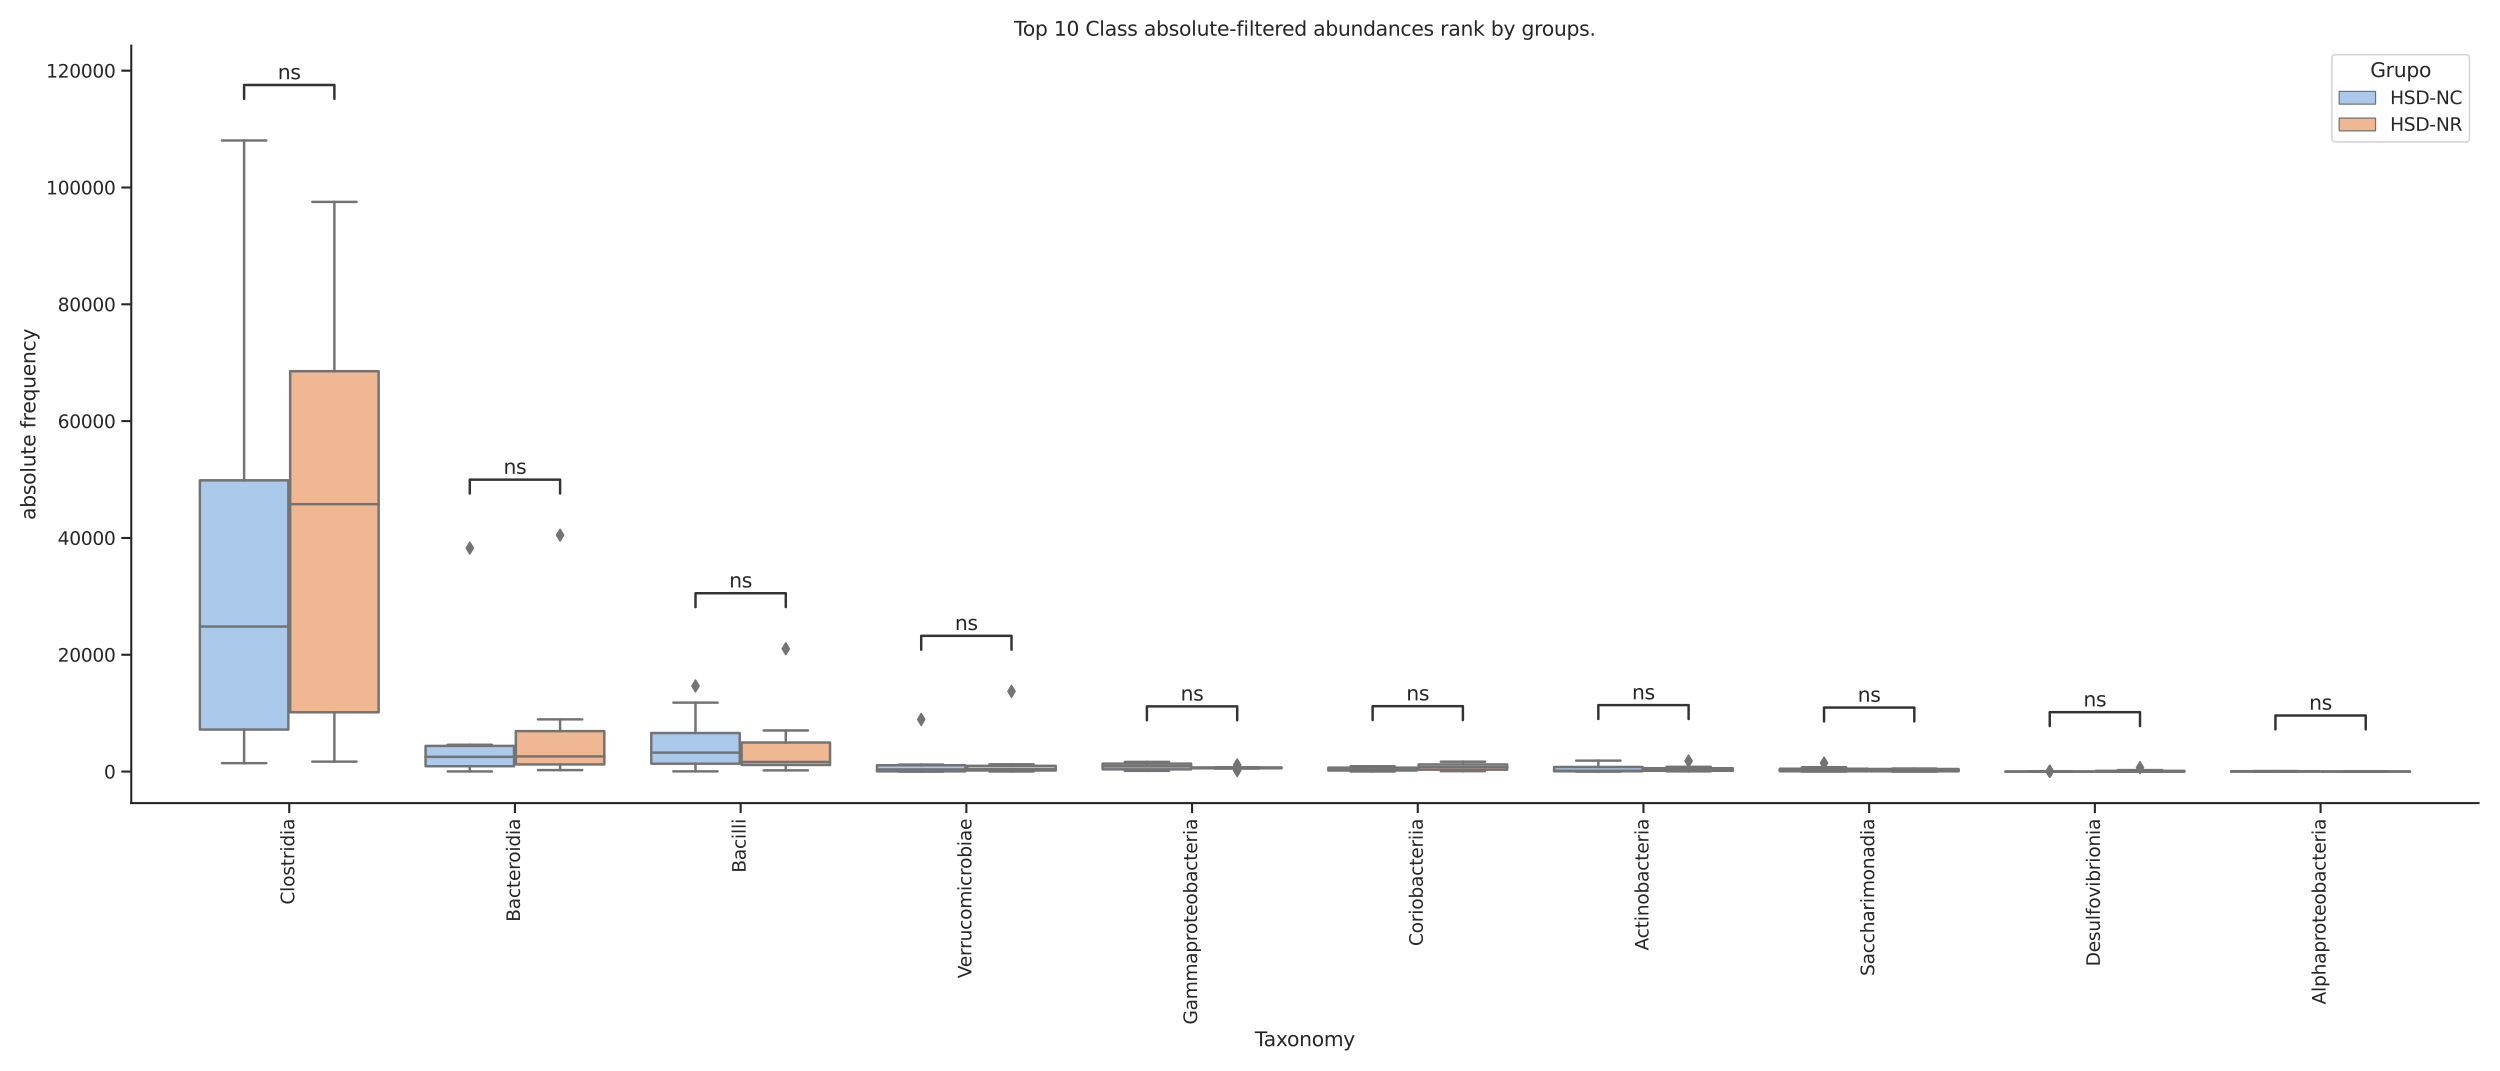 <?xml version="1.0" encoding="utf-8" standalone="no"?>
<!DOCTYPE svg PUBLIC "-//W3C//DTD SVG 1.1//EN"
  "http://www.w3.org/Graphics/SVG/1.1/DTD/svg11.dtd">
<svg xmlns:xlink="http://www.w3.org/1999/xlink" width="1512pt" height="648pt" viewBox="0 0 1512 648" xmlns="http://www.w3.org/2000/svg" version="1.1">
 <defs>
  <style type="text/css">*{stroke-linejoin: round; stroke-linecap: butt}</style>
 </defs>
 <g id="figure_1">
  <g id="patch_1">
   <path d="M 0 648 
L 1512 648 
L 1512 0 
L 0 0 
z
" style="fill: #ffffff"/>
  </g>
  <g id="axes_1">
   <g id="patch_2">
    <path d="M 79.38 485.73 
L 1499.04 485.73 
L 1499.04 27.6 
L 79.38 27.6 
z
" style="fill: #ffffff"/>
   </g>
   <g id="matplotlib.axis_1">
    <g id="xtick_1">
     <g id="line2d_1">
      <defs>
       <path id="mc342ee7afb" d="M 0 0 
L 0 6 
" style="stroke: #262626; stroke-width: 1.25"/>
      </defs>
      <g>
       <use xlink:href="#mc342ee7afb" x="174.934" y="485.73" style="fill: #262626; stroke: #262626; stroke-width: 1.25"/>
      </g>
     </g>
     <g id="text_1">
      <!-- Clostridia -->
      <g style="fill: #262626" transform="translate(177.969 547.098)rotate(-90)scale(0.11 -0.11)">
       <defs>
        <path id="DejaVuSans-43" d="M 4122 4306 
L 4122 3641 
Q 3803 3938 3442 4084 
Q 3081 4231 2675 4231 
Q 1875 4231 1450 3742 
Q 1025 3253 1025 2328 
Q 1025 1406 1450 917 
Q 1875 428 2675 428 
Q 3081 428 3442 575 
Q 3803 722 4122 1019 
L 4122 359 
Q 3791 134 3420 21 
Q 3050 -91 2638 -91 
Q 1578 -91 968 557 
Q 359 1206 359 2328 
Q 359 3453 968 4101 
Q 1578 4750 2638 4750 
Q 3056 4750 3426 4639 
Q 3797 4528 4122 4306 
z
" transform="scale(0.016)"/>
        <path id="DejaVuSans-6c" d="M 603 4863 
L 1178 4863 
L 1178 0 
L 603 0 
L 603 4863 
z
" transform="scale(0.016)"/>
        <path id="DejaVuSans-6f" d="M 1959 3097 
Q 1497 3097 1228 2736 
Q 959 2375 959 1747 
Q 959 1119 1226 758 
Q 1494 397 1959 397 
Q 2419 397 2687 759 
Q 2956 1122 2956 1747 
Q 2956 2369 2687 2733 
Q 2419 3097 1959 3097 
z
M 1959 3584 
Q 2709 3584 3137 3096 
Q 3566 2609 3566 1747 
Q 3566 888 3137 398 
Q 2709 -91 1959 -91 
Q 1206 -91 779 398 
Q 353 888 353 1747 
Q 353 2609 779 3096 
Q 1206 3584 1959 3584 
z
" transform="scale(0.016)"/>
        <path id="DejaVuSans-73" d="M 2834 3397 
L 2834 2853 
Q 2591 2978 2328 3040 
Q 2066 3103 1784 3103 
Q 1356 3103 1142 2972 
Q 928 2841 928 2578 
Q 928 2378 1081 2264 
Q 1234 2150 1697 2047 
L 1894 2003 
Q 2506 1872 2764 1633 
Q 3022 1394 3022 966 
Q 3022 478 2636 193 
Q 2250 -91 1575 -91 
Q 1294 -91 989 -36 
Q 684 19 347 128 
L 347 722 
Q 666 556 975 473 
Q 1284 391 1588 391 
Q 1994 391 2212 530 
Q 2431 669 2431 922 
Q 2431 1156 2273 1281 
Q 2116 1406 1581 1522 
L 1381 1569 
Q 847 1681 609 1914 
Q 372 2147 372 2553 
Q 372 3047 722 3315 
Q 1072 3584 1716 3584 
Q 2034 3584 2315 3537 
Q 2597 3491 2834 3397 
z
" transform="scale(0.016)"/>
        <path id="DejaVuSans-74" d="M 1172 4494 
L 1172 3500 
L 2356 3500 
L 2356 3053 
L 1172 3053 
L 1172 1153 
Q 1172 725 1289 603 
Q 1406 481 1766 481 
L 2356 481 
L 2356 0 
L 1766 0 
Q 1100 0 847 248 
Q 594 497 594 1153 
L 594 3053 
L 172 3053 
L 172 3500 
L 594 3500 
L 594 4494 
L 1172 4494 
z
" transform="scale(0.016)"/>
        <path id="DejaVuSans-72" d="M 2631 2963 
Q 2534 3019 2420 3045 
Q 2306 3072 2169 3072 
Q 1681 3072 1420 2755 
Q 1159 2438 1159 1844 
L 1159 0 
L 581 0 
L 581 3500 
L 1159 3500 
L 1159 2956 
Q 1341 3275 1631 3429 
Q 1922 3584 2338 3584 
Q 2397 3584 2469 3576 
Q 2541 3569 2628 3553 
L 2631 2963 
z
" transform="scale(0.016)"/>
        <path id="DejaVuSans-69" d="M 603 3500 
L 1178 3500 
L 1178 0 
L 603 0 
L 603 3500 
z
M 603 4863 
L 1178 4863 
L 1178 4134 
L 603 4134 
L 603 4863 
z
" transform="scale(0.016)"/>
        <path id="DejaVuSans-64" d="M 2906 2969 
L 2906 4863 
L 3481 4863 
L 3481 0 
L 2906 0 
L 2906 525 
Q 2725 213 2448 61 
Q 2172 -91 1784 -91 
Q 1150 -91 751 415 
Q 353 922 353 1747 
Q 353 2572 751 3078 
Q 1150 3584 1784 3584 
Q 2172 3584 2448 3432 
Q 2725 3281 2906 2969 
z
M 947 1747 
Q 947 1113 1208 752 
Q 1469 391 1925 391 
Q 2381 391 2643 752 
Q 2906 1113 2906 1747 
Q 2906 2381 2643 2742 
Q 2381 3103 1925 3103 
Q 1469 3103 1208 2742 
Q 947 2381 947 1747 
z
" transform="scale(0.016)"/>
        <path id="DejaVuSans-61" d="M 2194 1759 
Q 1497 1759 1228 1600 
Q 959 1441 959 1056 
Q 959 750 1161 570 
Q 1363 391 1709 391 
Q 2188 391 2477 730 
Q 2766 1069 2766 1631 
L 2766 1759 
L 2194 1759 
z
M 3341 1997 
L 3341 0 
L 2766 0 
L 2766 531 
Q 2569 213 2275 61 
Q 1981 -91 1556 -91 
Q 1019 -91 701 211 
Q 384 513 384 1019 
Q 384 1609 779 1909 
Q 1175 2209 1959 2209 
L 2766 2209 
L 2766 2266 
Q 2766 2663 2505 2880 
Q 2244 3097 1772 3097 
Q 1472 3097 1187 3025 
Q 903 2953 641 2809 
L 641 3341 
Q 956 3463 1253 3523 
Q 1550 3584 1831 3584 
Q 2591 3584 2966 3190 
Q 3341 2797 3341 1997 
z
" transform="scale(0.016)"/>
       </defs>
       <use xlink:href="#DejaVuSans-43"/>
       <use xlink:href="#DejaVuSans-6c" x="69.824"/>
       <use xlink:href="#DejaVuSans-6f" x="97.607"/>
       <use xlink:href="#DejaVuSans-73" x="158.789"/>
       <use xlink:href="#DejaVuSans-74" x="210.889"/>
       <use xlink:href="#DejaVuSans-72" x="250.098"/>
       <use xlink:href="#DejaVuSans-69" x="291.211"/>
       <use xlink:href="#DejaVuSans-64" x="318.994"/>
       <use xlink:href="#DejaVuSans-69" x="382.471"/>
       <use xlink:href="#DejaVuSans-61" x="410.254"/>
      </g>
     </g>
    </g>
    <g id="xtick_2">
     <g id="line2d_2">
      <g>
       <use xlink:href="#mc342ee7afb" x="311.44" y="485.73" style="fill: #262626; stroke: #262626; stroke-width: 1.25"/>
      </g>
     </g>
     <g id="text_2">
      <!-- Bacteroidia -->
      <g style="fill: #262626" transform="translate(314.475 557.488)rotate(-90)scale(0.11 -0.11)">
       <defs>
        <path id="DejaVuSans-42" d="M 1259 2228 
L 1259 519 
L 2272 519 
Q 2781 519 3026 730 
Q 3272 941 3272 1375 
Q 3272 1813 3026 2020 
Q 2781 2228 2272 2228 
L 1259 2228 
z
M 1259 4147 
L 1259 2741 
L 2194 2741 
Q 2656 2741 2882 2914 
Q 3109 3088 3109 3444 
Q 3109 3797 2882 3972 
Q 2656 4147 2194 4147 
L 1259 4147 
z
M 628 4666 
L 2241 4666 
Q 2963 4666 3353 4366 
Q 3744 4066 3744 3513 
Q 3744 3084 3544 2831 
Q 3344 2578 2956 2516 
Q 3422 2416 3680 2098 
Q 3938 1781 3938 1306 
Q 3938 681 3513 340 
Q 3088 0 2303 0 
L 628 0 
L 628 4666 
z
" transform="scale(0.016)"/>
        <path id="DejaVuSans-63" d="M 3122 3366 
L 3122 2828 
Q 2878 2963 2633 3030 
Q 2388 3097 2138 3097 
Q 1578 3097 1268 2742 
Q 959 2388 959 1747 
Q 959 1106 1268 751 
Q 1578 397 2138 397 
Q 2388 397 2633 464 
Q 2878 531 3122 666 
L 3122 134 
Q 2881 22 2623 -34 
Q 2366 -91 2075 -91 
Q 1284 -91 818 406 
Q 353 903 353 1747 
Q 353 2603 823 3093 
Q 1294 3584 2113 3584 
Q 2378 3584 2631 3529 
Q 2884 3475 3122 3366 
z
" transform="scale(0.016)"/>
        <path id="DejaVuSans-65" d="M 3597 1894 
L 3597 1613 
L 953 1613 
Q 991 1019 1311 708 
Q 1631 397 2203 397 
Q 2534 397 2845 478 
Q 3156 559 3463 722 
L 3463 178 
Q 3153 47 2828 -22 
Q 2503 -91 2169 -91 
Q 1331 -91 842 396 
Q 353 884 353 1716 
Q 353 2575 817 3079 
Q 1281 3584 2069 3584 
Q 2775 3584 3186 3129 
Q 3597 2675 3597 1894 
z
M 3022 2063 
Q 3016 2534 2758 2815 
Q 2500 3097 2075 3097 
Q 1594 3097 1305 2825 
Q 1016 2553 972 2059 
L 3022 2063 
z
" transform="scale(0.016)"/>
       </defs>
       <use xlink:href="#DejaVuSans-42"/>
       <use xlink:href="#DejaVuSans-61" x="68.604"/>
       <use xlink:href="#DejaVuSans-63" x="129.883"/>
       <use xlink:href="#DejaVuSans-74" x="184.863"/>
       <use xlink:href="#DejaVuSans-65" x="224.072"/>
       <use xlink:href="#DejaVuSans-72" x="285.596"/>
       <use xlink:href="#DejaVuSans-6f" x="324.459"/>
       <use xlink:href="#DejaVuSans-69" x="385.641"/>
       <use xlink:href="#DejaVuSans-64" x="413.424"/>
       <use xlink:href="#DejaVuSans-69" x="476.9"/>
       <use xlink:href="#DejaVuSans-61" x="504.684"/>
      </g>
     </g>
    </g>
    <g id="xtick_3">
     <g id="line2d_3">
      <g>
       <use xlink:href="#mc342ee7afb" x="447.946" y="485.73" style="fill: #262626; stroke: #262626; stroke-width: 1.25"/>
      </g>
     </g>
     <g id="text_3">
      <!-- Bacilli -->
      <g style="fill: #262626" transform="translate(450.981 527.79)rotate(-90)scale(0.11 -0.11)">
       <use xlink:href="#DejaVuSans-42"/>
       <use xlink:href="#DejaVuSans-61" x="68.604"/>
       <use xlink:href="#DejaVuSans-63" x="129.883"/>
       <use xlink:href="#DejaVuSans-69" x="184.863"/>
       <use xlink:href="#DejaVuSans-6c" x="212.646"/>
       <use xlink:href="#DejaVuSans-6c" x="240.43"/>
       <use xlink:href="#DejaVuSans-69" x="268.213"/>
      </g>
     </g>
    </g>
    <g id="xtick_4">
     <g id="line2d_4">
      <g>
       <use xlink:href="#mc342ee7afb" x="584.451" y="485.73" style="fill: #262626; stroke: #262626; stroke-width: 1.25"/>
      </g>
     </g>
     <g id="text_4">
      <!-- Verrucomicrobiae -->
      <g style="fill: #262626" transform="translate(587.487 591.645)rotate(-90)scale(0.11 -0.11)">
       <defs>
        <path id="DejaVuSans-56" d="M 1831 0 
L 50 4666 
L 709 4666 
L 2188 738 
L 3669 4666 
L 4325 4666 
L 2547 0 
L 1831 0 
z
" transform="scale(0.016)"/>
        <path id="DejaVuSans-75" d="M 544 1381 
L 544 3500 
L 1119 3500 
L 1119 1403 
Q 1119 906 1312 657 
Q 1506 409 1894 409 
Q 2359 409 2629 706 
Q 2900 1003 2900 1516 
L 2900 3500 
L 3475 3500 
L 3475 0 
L 2900 0 
L 2900 538 
Q 2691 219 2414 64 
Q 2138 -91 1772 -91 
Q 1169 -91 856 284 
Q 544 659 544 1381 
z
M 1991 3584 
L 1991 3584 
z
" transform="scale(0.016)"/>
        <path id="DejaVuSans-6d" d="M 3328 2828 
Q 3544 3216 3844 3400 
Q 4144 3584 4550 3584 
Q 5097 3584 5394 3201 
Q 5691 2819 5691 2113 
L 5691 0 
L 5113 0 
L 5113 2094 
Q 5113 2597 4934 2840 
Q 4756 3084 4391 3084 
Q 3944 3084 3684 2787 
Q 3425 2491 3425 1978 
L 3425 0 
L 2847 0 
L 2847 2094 
Q 2847 2600 2669 2842 
Q 2491 3084 2119 3084 
Q 1678 3084 1418 2786 
Q 1159 2488 1159 1978 
L 1159 0 
L 581 0 
L 581 3500 
L 1159 3500 
L 1159 2956 
Q 1356 3278 1631 3431 
Q 1906 3584 2284 3584 
Q 2666 3584 2933 3390 
Q 3200 3197 3328 2828 
z
" transform="scale(0.016)"/>
        <path id="DejaVuSans-62" d="M 3116 1747 
Q 3116 2381 2855 2742 
Q 2594 3103 2138 3103 
Q 1681 3103 1420 2742 
Q 1159 2381 1159 1747 
Q 1159 1113 1420 752 
Q 1681 391 2138 391 
Q 2594 391 2855 752 
Q 3116 1113 3116 1747 
z
M 1159 2969 
Q 1341 3281 1617 3432 
Q 1894 3584 2278 3584 
Q 2916 3584 3314 3078 
Q 3713 2572 3713 1747 
Q 3713 922 3314 415 
Q 2916 -91 2278 -91 
Q 1894 -91 1617 61 
Q 1341 213 1159 525 
L 1159 0 
L 581 0 
L 581 4863 
L 1159 4863 
L 1159 2969 
z
" transform="scale(0.016)"/>
       </defs>
       <use xlink:href="#DejaVuSans-56"/>
       <use xlink:href="#DejaVuSans-65" x="60.658"/>
       <use xlink:href="#DejaVuSans-72" x="122.182"/>
       <use xlink:href="#DejaVuSans-72" x="161.545"/>
       <use xlink:href="#DejaVuSans-75" x="202.658"/>
       <use xlink:href="#DejaVuSans-63" x="266.037"/>
       <use xlink:href="#DejaVuSans-6f" x="321.018"/>
       <use xlink:href="#DejaVuSans-6d" x="382.199"/>
       <use xlink:href="#DejaVuSans-69" x="479.611"/>
       <use xlink:href="#DejaVuSans-63" x="507.395"/>
       <use xlink:href="#DejaVuSans-72" x="562.375"/>
       <use xlink:href="#DejaVuSans-6f" x="601.238"/>
       <use xlink:href="#DejaVuSans-62" x="662.42"/>
       <use xlink:href="#DejaVuSans-69" x="725.896"/>
       <use xlink:href="#DejaVuSans-61" x="753.68"/>
       <use xlink:href="#DejaVuSans-65" x="814.959"/>
      </g>
     </g>
    </g>
    <g id="xtick_5">
     <g id="line2d_5">
      <g>
       <use xlink:href="#mc342ee7afb" x="720.957" y="485.73" style="fill: #262626; stroke: #262626; stroke-width: 1.25"/>
      </g>
     </g>
     <g id="text_5">
      <!-- Gammaproteobacteria -->
      <g style="fill: #262626" transform="translate(723.992 619.637)rotate(-90)scale(0.11 -0.11)">
       <defs>
        <path id="DejaVuSans-47" d="M 3809 666 
L 3809 1919 
L 2778 1919 
L 2778 2438 
L 4434 2438 
L 4434 434 
Q 4069 175 3628 42 
Q 3188 -91 2688 -91 
Q 1594 -91 976 548 
Q 359 1188 359 2328 
Q 359 3472 976 4111 
Q 1594 4750 2688 4750 
Q 3144 4750 3555 4637 
Q 3966 4525 4313 4306 
L 4313 3634 
Q 3963 3931 3569 4081 
Q 3175 4231 2741 4231 
Q 1884 4231 1454 3753 
Q 1025 3275 1025 2328 
Q 1025 1384 1454 906 
Q 1884 428 2741 428 
Q 3075 428 3337 486 
Q 3600 544 3809 666 
z
" transform="scale(0.016)"/>
        <path id="DejaVuSans-70" d="M 1159 525 
L 1159 -1331 
L 581 -1331 
L 581 3500 
L 1159 3500 
L 1159 2969 
Q 1341 3281 1617 3432 
Q 1894 3584 2278 3584 
Q 2916 3584 3314 3078 
Q 3713 2572 3713 1747 
Q 3713 922 3314 415 
Q 2916 -91 2278 -91 
Q 1894 -91 1617 61 
Q 1341 213 1159 525 
z
M 3116 1747 
Q 3116 2381 2855 2742 
Q 2594 3103 2138 3103 
Q 1681 3103 1420 2742 
Q 1159 2381 1159 1747 
Q 1159 1113 1420 752 
Q 1681 391 2138 391 
Q 2594 391 2855 752 
Q 3116 1113 3116 1747 
z
" transform="scale(0.016)"/>
       </defs>
       <use xlink:href="#DejaVuSans-47"/>
       <use xlink:href="#DejaVuSans-61" x="77.49"/>
       <use xlink:href="#DejaVuSans-6d" x="138.77"/>
       <use xlink:href="#DejaVuSans-6d" x="236.182"/>
       <use xlink:href="#DejaVuSans-61" x="333.594"/>
       <use xlink:href="#DejaVuSans-70" x="394.873"/>
       <use xlink:href="#DejaVuSans-72" x="458.35"/>
       <use xlink:href="#DejaVuSans-6f" x="497.213"/>
       <use xlink:href="#DejaVuSans-74" x="558.395"/>
       <use xlink:href="#DejaVuSans-65" x="597.604"/>
       <use xlink:href="#DejaVuSans-6f" x="659.127"/>
       <use xlink:href="#DejaVuSans-62" x="720.309"/>
       <use xlink:href="#DejaVuSans-61" x="783.785"/>
       <use xlink:href="#DejaVuSans-63" x="845.064"/>
       <use xlink:href="#DejaVuSans-74" x="900.045"/>
       <use xlink:href="#DejaVuSans-65" x="939.254"/>
       <use xlink:href="#DejaVuSans-72" x="1000.777"/>
       <use xlink:href="#DejaVuSans-69" x="1041.891"/>
       <use xlink:href="#DejaVuSans-61" x="1069.674"/>
      </g>
     </g>
    </g>
    <g id="xtick_6">
     <g id="line2d_6">
      <g>
       <use xlink:href="#mc342ee7afb" x="857.463" y="485.73" style="fill: #262626; stroke: #262626; stroke-width: 1.25"/>
      </g>
     </g>
     <g id="text_6">
      <!-- Coriobacteriia -->
      <g style="fill: #262626" transform="translate(860.498 572.178)rotate(-90)scale(0.11 -0.11)">
       <use xlink:href="#DejaVuSans-43"/>
       <use xlink:href="#DejaVuSans-6f" x="69.824"/>
       <use xlink:href="#DejaVuSans-72" x="131.006"/>
       <use xlink:href="#DejaVuSans-69" x="172.119"/>
       <use xlink:href="#DejaVuSans-6f" x="199.902"/>
       <use xlink:href="#DejaVuSans-62" x="261.084"/>
       <use xlink:href="#DejaVuSans-61" x="324.561"/>
       <use xlink:href="#DejaVuSans-63" x="385.84"/>
       <use xlink:href="#DejaVuSans-74" x="440.82"/>
       <use xlink:href="#DejaVuSans-65" x="480.029"/>
       <use xlink:href="#DejaVuSans-72" x="541.553"/>
       <use xlink:href="#DejaVuSans-69" x="582.666"/>
       <use xlink:href="#DejaVuSans-69" x="610.449"/>
       <use xlink:href="#DejaVuSans-61" x="638.232"/>
      </g>
     </g>
    </g>
    <g id="xtick_7">
     <g id="line2d_7">
      <g>
       <use xlink:href="#mc342ee7afb" x="993.969" y="485.73" style="fill: #262626; stroke: #262626; stroke-width: 1.25"/>
      </g>
     </g>
     <g id="text_7">
      <!-- Actinobacteria -->
      <g style="fill: #262626" transform="translate(997.004 574.853)rotate(-90)scale(0.11 -0.11)">
       <defs>
        <path id="DejaVuSans-41" d="M 2188 4044 
L 1331 1722 
L 3047 1722 
L 2188 4044 
z
M 1831 4666 
L 2547 4666 
L 4325 0 
L 3669 0 
L 3244 1197 
L 1141 1197 
L 716 0 
L 50 0 
L 1831 4666 
z
" transform="scale(0.016)"/>
        <path id="DejaVuSans-6e" d="M 3513 2113 
L 3513 0 
L 2938 0 
L 2938 2094 
Q 2938 2591 2744 2837 
Q 2550 3084 2163 3084 
Q 1697 3084 1428 2787 
Q 1159 2491 1159 1978 
L 1159 0 
L 581 0 
L 581 3500 
L 1159 3500 
L 1159 2956 
Q 1366 3272 1645 3428 
Q 1925 3584 2291 3584 
Q 2894 3584 3203 3211 
Q 3513 2838 3513 2113 
z
" transform="scale(0.016)"/>
       </defs>
       <use xlink:href="#DejaVuSans-41"/>
       <use xlink:href="#DejaVuSans-63" x="66.658"/>
       <use xlink:href="#DejaVuSans-74" x="121.639"/>
       <use xlink:href="#DejaVuSans-69" x="160.848"/>
       <use xlink:href="#DejaVuSans-6e" x="188.631"/>
       <use xlink:href="#DejaVuSans-6f" x="252.01"/>
       <use xlink:href="#DejaVuSans-62" x="313.191"/>
       <use xlink:href="#DejaVuSans-61" x="376.668"/>
       <use xlink:href="#DejaVuSans-63" x="437.947"/>
       <use xlink:href="#DejaVuSans-74" x="492.928"/>
       <use xlink:href="#DejaVuSans-65" x="532.137"/>
       <use xlink:href="#DejaVuSans-72" x="593.66"/>
       <use xlink:href="#DejaVuSans-69" x="634.773"/>
       <use xlink:href="#DejaVuSans-61" x="662.557"/>
      </g>
     </g>
    </g>
    <g id="xtick_8">
     <g id="line2d_8">
      <g>
       <use xlink:href="#mc342ee7afb" x="1130.474" y="485.73" style="fill: #262626; stroke: #262626; stroke-width: 1.25"/>
      </g>
     </g>
     <g id="text_8">
      <!-- Saccharimonadia -->
      <g style="fill: #262626" transform="translate(1133.51 590.279)rotate(-90)scale(0.11 -0.11)">
       <defs>
        <path id="DejaVuSans-53" d="M 3425 4513 
L 3425 3897 
Q 3066 4069 2747 4153 
Q 2428 4238 2131 4238 
Q 1616 4238 1336 4038 
Q 1056 3838 1056 3469 
Q 1056 3159 1242 3001 
Q 1428 2844 1947 2747 
L 2328 2669 
Q 3034 2534 3370 2195 
Q 3706 1856 3706 1288 
Q 3706 609 3251 259 
Q 2797 -91 1919 -91 
Q 1588 -91 1214 -16 
Q 841 59 441 206 
L 441 856 
Q 825 641 1194 531 
Q 1563 422 1919 422 
Q 2459 422 2753 634 
Q 3047 847 3047 1241 
Q 3047 1584 2836 1778 
Q 2625 1972 2144 2069 
L 1759 2144 
Q 1053 2284 737 2584 
Q 422 2884 422 3419 
Q 422 4038 858 4394 
Q 1294 4750 2059 4750 
Q 2388 4750 2728 4690 
Q 3069 4631 3425 4513 
z
" transform="scale(0.016)"/>
        <path id="DejaVuSans-68" d="M 3513 2113 
L 3513 0 
L 2938 0 
L 2938 2094 
Q 2938 2591 2744 2837 
Q 2550 3084 2163 3084 
Q 1697 3084 1428 2787 
Q 1159 2491 1159 1978 
L 1159 0 
L 581 0 
L 581 4863 
L 1159 4863 
L 1159 2956 
Q 1366 3272 1645 3428 
Q 1925 3584 2291 3584 
Q 2894 3584 3203 3211 
Q 3513 2838 3513 2113 
z
" transform="scale(0.016)"/>
       </defs>
       <use xlink:href="#DejaVuSans-53"/>
       <use xlink:href="#DejaVuSans-61" x="63.477"/>
       <use xlink:href="#DejaVuSans-63" x="124.756"/>
       <use xlink:href="#DejaVuSans-63" x="179.736"/>
       <use xlink:href="#DejaVuSans-68" x="234.717"/>
       <use xlink:href="#DejaVuSans-61" x="298.096"/>
       <use xlink:href="#DejaVuSans-72" x="359.375"/>
       <use xlink:href="#DejaVuSans-69" x="400.488"/>
       <use xlink:href="#DejaVuSans-6d" x="428.271"/>
       <use xlink:href="#DejaVuSans-6f" x="525.684"/>
       <use xlink:href="#DejaVuSans-6e" x="586.865"/>
       <use xlink:href="#DejaVuSans-61" x="650.244"/>
       <use xlink:href="#DejaVuSans-64" x="711.523"/>
       <use xlink:href="#DejaVuSans-69" x="775"/>
       <use xlink:href="#DejaVuSans-61" x="802.783"/>
      </g>
     </g>
    </g>
    <g id="xtick_9">
     <g id="line2d_9">
      <g>
       <use xlink:href="#mc342ee7afb" x="1266.98" y="485.73" style="fill: #262626; stroke: #262626; stroke-width: 1.25"/>
      </g>
     </g>
     <g id="text_9">
      <!-- Desulfovibrionia -->
      <g style="fill: #262626" transform="translate(1270.016 584.455)rotate(-90)scale(0.11 -0.11)">
       <defs>
        <path id="DejaVuSans-44" d="M 1259 4147 
L 1259 519 
L 2022 519 
Q 2988 519 3436 956 
Q 3884 1394 3884 2338 
Q 3884 3275 3436 3711 
Q 2988 4147 2022 4147 
L 1259 4147 
z
M 628 4666 
L 1925 4666 
Q 3281 4666 3915 4102 
Q 4550 3538 4550 2338 
Q 4550 1131 3912 565 
Q 3275 0 1925 0 
L 628 0 
L 628 4666 
z
" transform="scale(0.016)"/>
        <path id="DejaVuSans-66" d="M 2375 4863 
L 2375 4384 
L 1825 4384 
Q 1516 4384 1395 4259 
Q 1275 4134 1275 3809 
L 1275 3500 
L 2222 3500 
L 2222 3053 
L 1275 3053 
L 1275 0 
L 697 0 
L 697 3053 
L 147 3053 
L 147 3500 
L 697 3500 
L 697 3744 
Q 697 4328 969 4595 
Q 1241 4863 1831 4863 
L 2375 4863 
z
" transform="scale(0.016)"/>
        <path id="DejaVuSans-76" d="M 191 3500 
L 800 3500 
L 1894 563 
L 2988 3500 
L 3597 3500 
L 2284 0 
L 1503 0 
L 191 3500 
z
" transform="scale(0.016)"/>
       </defs>
       <use xlink:href="#DejaVuSans-44"/>
       <use xlink:href="#DejaVuSans-65" x="77.002"/>
       <use xlink:href="#DejaVuSans-73" x="138.525"/>
       <use xlink:href="#DejaVuSans-75" x="190.625"/>
       <use xlink:href="#DejaVuSans-6c" x="254.004"/>
       <use xlink:href="#DejaVuSans-66" x="281.787"/>
       <use xlink:href="#DejaVuSans-6f" x="316.992"/>
       <use xlink:href="#DejaVuSans-76" x="378.174"/>
       <use xlink:href="#DejaVuSans-69" x="437.354"/>
       <use xlink:href="#DejaVuSans-62" x="465.137"/>
       <use xlink:href="#DejaVuSans-72" x="528.613"/>
       <use xlink:href="#DejaVuSans-69" x="569.727"/>
       <use xlink:href="#DejaVuSans-6f" x="597.51"/>
       <use xlink:href="#DejaVuSans-6e" x="658.691"/>
       <use xlink:href="#DejaVuSans-69" x="722.07"/>
       <use xlink:href="#DejaVuSans-61" x="749.854"/>
      </g>
     </g>
    </g>
    <g id="xtick_10">
     <g id="line2d_10">
      <g>
       <use xlink:href="#mc342ee7afb" x="1403.486" y="485.73" style="fill: #262626; stroke: #262626; stroke-width: 1.25"/>
      </g>
     </g>
     <g id="text_10">
      <!-- Alphaproteobacteria -->
      <g style="fill: #262626" transform="translate(1406.521 607.478)rotate(-90)scale(0.11 -0.11)">
       <use xlink:href="#DejaVuSans-41"/>
       <use xlink:href="#DejaVuSans-6c" x="68.408"/>
       <use xlink:href="#DejaVuSans-70" x="96.191"/>
       <use xlink:href="#DejaVuSans-68" x="159.668"/>
       <use xlink:href="#DejaVuSans-61" x="223.047"/>
       <use xlink:href="#DejaVuSans-70" x="284.326"/>
       <use xlink:href="#DejaVuSans-72" x="347.803"/>
       <use xlink:href="#DejaVuSans-6f" x="386.666"/>
       <use xlink:href="#DejaVuSans-74" x="447.848"/>
       <use xlink:href="#DejaVuSans-65" x="487.057"/>
       <use xlink:href="#DejaVuSans-6f" x="548.58"/>
       <use xlink:href="#DejaVuSans-62" x="609.762"/>
       <use xlink:href="#DejaVuSans-61" x="673.238"/>
       <use xlink:href="#DejaVuSans-63" x="734.518"/>
       <use xlink:href="#DejaVuSans-74" x="789.498"/>
       <use xlink:href="#DejaVuSans-65" x="828.707"/>
       <use xlink:href="#DejaVuSans-72" x="890.23"/>
       <use xlink:href="#DejaVuSans-69" x="931.344"/>
       <use xlink:href="#DejaVuSans-61" x="959.127"/>
      </g>
     </g>
    </g>
    <g id="text_11">
     <!-- Taxonomy -->
     <g style="fill: #262626" transform="translate(758.954 632.755)scale(0.12 -0.12)">
      <defs>
       <path id="DejaVuSans-54" d="M -19 4666 
L 3928 4666 
L 3928 4134 
L 2272 4134 
L 2272 0 
L 1638 0 
L 1638 4134 
L -19 4134 
L -19 4666 
z
" transform="scale(0.016)"/>
       <path id="DejaVuSans-78" d="M 3513 3500 
L 2247 1797 
L 3578 0 
L 2900 0 
L 1881 1375 
L 863 0 
L 184 0 
L 1544 1831 
L 300 3500 
L 978 3500 
L 1906 2253 
L 2834 3500 
L 3513 3500 
z
" transform="scale(0.016)"/>
       <path id="DejaVuSans-79" d="M 2059 -325 
Q 1816 -950 1584 -1140 
Q 1353 -1331 966 -1331 
L 506 -1331 
L 506 -850 
L 844 -850 
Q 1081 -850 1212 -737 
Q 1344 -625 1503 -206 
L 1606 56 
L 191 3500 
L 800 3500 
L 1894 763 
L 2988 3500 
L 3597 3500 
L 2059 -325 
z
" transform="scale(0.016)"/>
      </defs>
      <use xlink:href="#DejaVuSans-54"/>
      <use xlink:href="#DejaVuSans-61" x="44.584"/>
      <use xlink:href="#DejaVuSans-78" x="105.863"/>
      <use xlink:href="#DejaVuSans-6f" x="161.918"/>
      <use xlink:href="#DejaVuSans-6e" x="223.1"/>
      <use xlink:href="#DejaVuSans-6f" x="286.479"/>
      <use xlink:href="#DejaVuSans-6d" x="347.66"/>
      <use xlink:href="#DejaVuSans-79" x="445.072"/>
     </g>
    </g>
   </g>
   <g id="matplotlib.axis_2">
    <g id="ytick_1">
     <g id="line2d_11">
      <defs>
       <path id="maf23cdb96a" d="M 0 0 
L -6 0 
" style="stroke: #262626; stroke-width: 1.25"/>
      </defs>
      <g>
       <use xlink:href="#maf23cdb96a" x="79.38" y="466.647" style="fill: #262626; stroke: #262626; stroke-width: 1.25"/>
      </g>
     </g>
     <g id="text_12">
      <!-- 0 -->
      <g style="fill: #262626" transform="translate(62.881 470.826)scale(0.11 -0.11)">
       <defs>
        <path id="DejaVuSans-30" d="M 2034 4250 
Q 1547 4250 1301 3770 
Q 1056 3291 1056 2328 
Q 1056 1369 1301 889 
Q 1547 409 2034 409 
Q 2525 409 2770 889 
Q 3016 1369 3016 2328 
Q 3016 3291 2770 3770 
Q 2525 4250 2034 4250 
z
M 2034 4750 
Q 2819 4750 3233 4129 
Q 3647 3509 3647 2328 
Q 3647 1150 3233 529 
Q 2819 -91 2034 -91 
Q 1250 -91 836 529 
Q 422 1150 422 2328 
Q 422 3509 836 4129 
Q 1250 4750 2034 4750 
z
" transform="scale(0.016)"/>
       </defs>
       <use xlink:href="#DejaVuSans-30"/>
      </g>
     </g>
    </g>
    <g id="ytick_2">
     <g id="line2d_12">
      <g>
       <use xlink:href="#maf23cdb96a" x="79.38" y="395.996" style="fill: #262626; stroke: #262626; stroke-width: 1.25"/>
      </g>
     </g>
     <g id="text_13">
      <!-- 20000 -->
      <g style="fill: #262626" transform="translate(34.886 400.175)scale(0.11 -0.11)">
       <defs>
        <path id="DejaVuSans-32" d="M 1228 531 
L 3431 531 
L 3431 0 
L 469 0 
L 469 531 
Q 828 903 1448 1529 
Q 2069 2156 2228 2338 
Q 2531 2678 2651 2914 
Q 2772 3150 2772 3378 
Q 2772 3750 2511 3984 
Q 2250 4219 1831 4219 
Q 1534 4219 1204 4116 
Q 875 4013 500 3803 
L 500 4441 
Q 881 4594 1212 4672 
Q 1544 4750 1819 4750 
Q 2544 4750 2975 4387 
Q 3406 4025 3406 3419 
Q 3406 3131 3298 2873 
Q 3191 2616 2906 2266 
Q 2828 2175 2409 1742 
Q 1991 1309 1228 531 
z
" transform="scale(0.016)"/>
       </defs>
       <use xlink:href="#DejaVuSans-32"/>
       <use xlink:href="#DejaVuSans-30" x="63.623"/>
       <use xlink:href="#DejaVuSans-30" x="127.246"/>
       <use xlink:href="#DejaVuSans-30" x="190.869"/>
       <use xlink:href="#DejaVuSans-30" x="254.492"/>
      </g>
     </g>
    </g>
    <g id="ytick_3">
     <g id="line2d_13">
      <g>
       <use xlink:href="#maf23cdb96a" x="79.38" y="325.345" style="fill: #262626; stroke: #262626; stroke-width: 1.25"/>
      </g>
     </g>
     <g id="text_14">
      <!-- 40000 -->
      <g style="fill: #262626" transform="translate(34.886 329.524)scale(0.11 -0.11)">
       <defs>
        <path id="DejaVuSans-34" d="M 2419 4116 
L 825 1625 
L 2419 1625 
L 2419 4116 
z
M 2253 4666 
L 3047 4666 
L 3047 1625 
L 3713 1625 
L 3713 1100 
L 3047 1100 
L 3047 0 
L 2419 0 
L 2419 1100 
L 313 1100 
L 313 1709 
L 2253 4666 
z
" transform="scale(0.016)"/>
       </defs>
       <use xlink:href="#DejaVuSans-34"/>
       <use xlink:href="#DejaVuSans-30" x="63.623"/>
       <use xlink:href="#DejaVuSans-30" x="127.246"/>
       <use xlink:href="#DejaVuSans-30" x="190.869"/>
       <use xlink:href="#DejaVuSans-30" x="254.492"/>
      </g>
     </g>
    </g>
    <g id="ytick_4">
     <g id="line2d_14">
      <g>
       <use xlink:href="#maf23cdb96a" x="79.38" y="254.694" style="fill: #262626; stroke: #262626; stroke-width: 1.25"/>
      </g>
     </g>
     <g id="text_15">
      <!-- 60000 -->
      <g style="fill: #262626" transform="translate(34.886 258.873)scale(0.11 -0.11)">
       <defs>
        <path id="DejaVuSans-36" d="M 2113 2584 
Q 1688 2584 1439 2293 
Q 1191 2003 1191 1497 
Q 1191 994 1439 701 
Q 1688 409 2113 409 
Q 2538 409 2786 701 
Q 3034 994 3034 1497 
Q 3034 2003 2786 2293 
Q 2538 2584 2113 2584 
z
M 3366 4563 
L 3366 3988 
Q 3128 4100 2886 4159 
Q 2644 4219 2406 4219 
Q 1781 4219 1451 3797 
Q 1122 3375 1075 2522 
Q 1259 2794 1537 2939 
Q 1816 3084 2150 3084 
Q 2853 3084 3261 2657 
Q 3669 2231 3669 1497 
Q 3669 778 3244 343 
Q 2819 -91 2113 -91 
Q 1303 -91 875 529 
Q 447 1150 447 2328 
Q 447 3434 972 4092 
Q 1497 4750 2381 4750 
Q 2619 4750 2861 4703 
Q 3103 4656 3366 4563 
z
" transform="scale(0.016)"/>
       </defs>
       <use xlink:href="#DejaVuSans-36"/>
       <use xlink:href="#DejaVuSans-30" x="63.623"/>
       <use xlink:href="#DejaVuSans-30" x="127.246"/>
       <use xlink:href="#DejaVuSans-30" x="190.869"/>
       <use xlink:href="#DejaVuSans-30" x="254.492"/>
      </g>
     </g>
    </g>
    <g id="ytick_5">
     <g id="line2d_15">
      <g>
       <use xlink:href="#maf23cdb96a" x="79.38" y="184.043" style="fill: #262626; stroke: #262626; stroke-width: 1.25"/>
      </g>
     </g>
     <g id="text_16">
      <!-- 80000 -->
      <g style="fill: #262626" transform="translate(34.886 188.222)scale(0.11 -0.11)">
       <defs>
        <path id="DejaVuSans-38" d="M 2034 2216 
Q 1584 2216 1326 1975 
Q 1069 1734 1069 1313 
Q 1069 891 1326 650 
Q 1584 409 2034 409 
Q 2484 409 2743 651 
Q 3003 894 3003 1313 
Q 3003 1734 2745 1975 
Q 2488 2216 2034 2216 
z
M 1403 2484 
Q 997 2584 770 2862 
Q 544 3141 544 3541 
Q 544 4100 942 4425 
Q 1341 4750 2034 4750 
Q 2731 4750 3128 4425 
Q 3525 4100 3525 3541 
Q 3525 3141 3298 2862 
Q 3072 2584 2669 2484 
Q 3125 2378 3379 2068 
Q 3634 1759 3634 1313 
Q 3634 634 3220 271 
Q 2806 -91 2034 -91 
Q 1263 -91 848 271 
Q 434 634 434 1313 
Q 434 1759 690 2068 
Q 947 2378 1403 2484 
z
M 1172 3481 
Q 1172 3119 1398 2916 
Q 1625 2713 2034 2713 
Q 2441 2713 2670 2916 
Q 2900 3119 2900 3481 
Q 2900 3844 2670 4047 
Q 2441 4250 2034 4250 
Q 1625 4250 1398 4047 
Q 1172 3844 1172 3481 
z
" transform="scale(0.016)"/>
       </defs>
       <use xlink:href="#DejaVuSans-38"/>
       <use xlink:href="#DejaVuSans-30" x="63.623"/>
       <use xlink:href="#DejaVuSans-30" x="127.246"/>
       <use xlink:href="#DejaVuSans-30" x="190.869"/>
       <use xlink:href="#DejaVuSans-30" x="254.492"/>
      </g>
     </g>
    </g>
    <g id="ytick_6">
     <g id="line2d_16">
      <g>
       <use xlink:href="#maf23cdb96a" x="79.38" y="113.392" style="fill: #262626; stroke: #262626; stroke-width: 1.25"/>
      </g>
     </g>
     <g id="text_17">
      <!-- 100000 -->
      <g style="fill: #262626" transform="translate(27.887 117.571)scale(0.11 -0.11)">
       <defs>
        <path id="DejaVuSans-31" d="M 794 531 
L 1825 531 
L 1825 4091 
L 703 3866 
L 703 4441 
L 1819 4666 
L 2450 4666 
L 2450 531 
L 3481 531 
L 3481 0 
L 794 0 
L 794 531 
z
" transform="scale(0.016)"/>
       </defs>
       <use xlink:href="#DejaVuSans-31"/>
       <use xlink:href="#DejaVuSans-30" x="63.623"/>
       <use xlink:href="#DejaVuSans-30" x="127.246"/>
       <use xlink:href="#DejaVuSans-30" x="190.869"/>
       <use xlink:href="#DejaVuSans-30" x="254.492"/>
       <use xlink:href="#DejaVuSans-30" x="318.115"/>
      </g>
     </g>
    </g>
    <g id="ytick_7">
     <g id="line2d_17">
      <g>
       <use xlink:href="#maf23cdb96a" x="79.38" y="42.741" style="fill: #262626; stroke: #262626; stroke-width: 1.25"/>
      </g>
     </g>
     <g id="text_18">
      <!-- 120000 -->
      <g style="fill: #262626" transform="translate(27.887 46.92)scale(0.11 -0.11)">
       <use xlink:href="#DejaVuSans-31"/>
       <use xlink:href="#DejaVuSans-32" x="63.623"/>
       <use xlink:href="#DejaVuSans-30" x="127.246"/>
       <use xlink:href="#DejaVuSans-30" x="190.869"/>
       <use xlink:href="#DejaVuSans-30" x="254.492"/>
       <use xlink:href="#DejaVuSans-30" x="318.115"/>
      </g>
     </g>
    </g>
    <g id="text_19">
     <!-- absolute frequency -->
     <g style="fill: #262626" transform="translate(21.392 314.46)rotate(-90)scale(0.12 -0.12)">
      <defs>
       <path id="DejaVuSans-20" transform="scale(0.016)"/>
       <path id="DejaVuSans-71" d="M 947 1747 
Q 947 1113 1208 752 
Q 1469 391 1925 391 
Q 2381 391 2643 752 
Q 2906 1113 2906 1747 
Q 2906 2381 2643 2742 
Q 2381 3103 1925 3103 
Q 1469 3103 1208 2742 
Q 947 2381 947 1747 
z
M 2906 525 
Q 2725 213 2448 61 
Q 2172 -91 1784 -91 
Q 1150 -91 751 415 
Q 353 922 353 1747 
Q 353 2572 751 3078 
Q 1150 3584 1784 3584 
Q 2172 3584 2448 3432 
Q 2725 3281 2906 2969 
L 2906 3500 
L 3481 3500 
L 3481 -1331 
L 2906 -1331 
L 2906 525 
z
" transform="scale(0.016)"/>
      </defs>
      <use xlink:href="#DejaVuSans-61"/>
      <use xlink:href="#DejaVuSans-62" x="61.279"/>
      <use xlink:href="#DejaVuSans-73" x="124.756"/>
      <use xlink:href="#DejaVuSans-6f" x="176.855"/>
      <use xlink:href="#DejaVuSans-6c" x="238.037"/>
      <use xlink:href="#DejaVuSans-75" x="265.82"/>
      <use xlink:href="#DejaVuSans-74" x="329.199"/>
      <use xlink:href="#DejaVuSans-65" x="368.408"/>
      <use xlink:href="#DejaVuSans-20" x="429.932"/>
      <use xlink:href="#DejaVuSans-66" x="461.719"/>
      <use xlink:href="#DejaVuSans-72" x="496.924"/>
      <use xlink:href="#DejaVuSans-65" x="535.787"/>
      <use xlink:href="#DejaVuSans-71" x="597.311"/>
      <use xlink:href="#DejaVuSans-75" x="660.787"/>
      <use xlink:href="#DejaVuSans-65" x="724.166"/>
      <use xlink:href="#DejaVuSans-6e" x="785.689"/>
      <use xlink:href="#DejaVuSans-63" x="849.068"/>
      <use xlink:href="#DejaVuSans-79" x="904.049"/>
     </g>
    </g>
   </g>
   <g id="patch_3">
    <path d="M 120.878 441.253 
L 174.388 441.253 
L 174.388 290.505 
L 120.878 290.505 
L 120.878 441.253 
z
" clip-path="url(#p4806c9249a)" style="fill: #abc9ea; stroke: #737373; stroke-width: 1.5; stroke-linejoin: miter"/>
   </g>
   <g id="patch_4">
    <path d="M 175.48 430.79 
L 228.99 430.79 
L 228.99 224.501 
L 175.48 224.501 
L 175.48 430.79 
z
" clip-path="url(#p4806c9249a)" style="fill: #efb792; stroke: #737373; stroke-width: 1.5; stroke-linejoin: miter"/>
   </g>
   <g id="patch_5">
    <path d="M 257.384 463.421 
L 310.894 463.421 
L 310.894 451.115 
L 257.384 451.115 
L 257.384 463.421 
z
" clip-path="url(#p4806c9249a)" style="fill: #abc9ea; stroke: #737373; stroke-width: 1.5; stroke-linejoin: miter"/>
   </g>
   <g id="patch_6">
    <path d="M 311.986 462.32 
L 365.496 462.32 
L 365.496 442.161 
L 311.986 442.161 
L 311.986 462.32 
z
" clip-path="url(#p4806c9249a)" style="fill: #efb792; stroke: #737373; stroke-width: 1.5; stroke-linejoin: miter"/>
   </g>
   <g id="patch_7">
    <path d="M 393.889 461.888 
L 447.4 461.888 
L 447.4 443.353 
L 393.889 443.353 
L 393.889 461.888 
z
" clip-path="url(#p4806c9249a)" style="fill: #abc9ea; stroke: #737373; stroke-width: 1.5; stroke-linejoin: miter"/>
   </g>
   <g id="patch_8">
    <path d="M 448.492 462.639 
L 502.002 462.639 
L 502.002 449.067 
L 448.492 449.067 
L 448.492 462.639 
z
" clip-path="url(#p4806c9249a)" style="fill: #efb792; stroke: #737373; stroke-width: 1.5; stroke-linejoin: miter"/>
   </g>
   <g id="patch_9">
    <path d="M 530.395 466.533 
L 583.905 466.533 
L 583.905 462.831 
L 530.395 462.831 
L 530.395 466.533 
z
" clip-path="url(#p4806c9249a)" style="fill: #abc9ea; stroke: #737373; stroke-width: 1.5; stroke-linejoin: miter"/>
   </g>
   <g id="patch_10">
    <path d="M 584.997 466.015 
L 638.508 466.015 
L 638.508 463.176 
L 584.997 463.176 
L 584.997 466.015 
z
" clip-path="url(#p4806c9249a)" style="fill: #efb792; stroke: #737373; stroke-width: 1.5; stroke-linejoin: miter"/>
   </g>
   <g id="patch_11">
    <path d="M 666.901 465.303 
L 720.411 465.303 
L 720.411 461.857 
L 666.901 461.857 
L 666.901 465.303 
z
" clip-path="url(#p4806c9249a)" style="fill: #abc9ea; stroke: #737373; stroke-width: 1.5; stroke-linejoin: miter"/>
   </g>
   <g id="patch_12">
    <path d="M 721.503 464.667 
L 775.013 464.667 
L 775.013 464.208 
L 721.503 464.208 
L 721.503 464.667 
z
" clip-path="url(#p4806c9249a)" style="fill: #efb792; stroke: #737373; stroke-width: 1.5; stroke-linejoin: miter"/>
   </g>
   <g id="patch_13">
    <path d="M 803.407 465.993 
L 856.917 465.993 
L 856.917 464.257 
L 803.407 464.257 
L 803.407 465.993 
z
" clip-path="url(#p4806c9249a)" style="fill: #abc9ea; stroke: #737373; stroke-width: 1.5; stroke-linejoin: miter"/>
   </g>
   <g id="patch_14">
    <path d="M 858.009 465.517 
L 911.519 465.517 
L 911.519 462.323 
L 858.009 462.323 
L 858.009 465.517 
z
" clip-path="url(#p4806c9249a)" style="fill: #efb792; stroke: #737373; stroke-width: 1.5; stroke-linejoin: miter"/>
   </g>
   <g id="patch_15">
    <path d="M 939.912 466.489 
L 993.423 466.489 
L 993.423 463.881 
L 939.912 463.881 
L 939.912 466.489 
z
" clip-path="url(#p4806c9249a)" style="fill: #abc9ea; stroke: #737373; stroke-width: 1.5; stroke-linejoin: miter"/>
   </g>
   <g id="patch_16">
    <path d="M 994.515 466.158 
L 1048.025 466.158 
L 1048.025 464.63 
L 994.515 464.63 
L 994.515 466.158 
z
" clip-path="url(#p4806c9249a)" style="fill: #efb792; stroke: #737373; stroke-width: 1.5; stroke-linejoin: miter"/>
   </g>
   <g id="patch_17">
    <path d="M 1076.418 466.486 
L 1129.928 466.486 
L 1129.928 464.929 
L 1076.418 464.929 
L 1076.418 466.486 
z
" clip-path="url(#p4806c9249a)" style="fill: #abc9ea; stroke: #737373; stroke-width: 1.5; stroke-linejoin: miter"/>
   </g>
   <g id="patch_18">
    <path d="M 1131.02 466.497 
L 1184.531 466.497 
L 1184.531 465.068 
L 1131.02 465.068 
L 1131.02 466.497 
z
" clip-path="url(#p4806c9249a)" style="fill: #efb792; stroke: #737373; stroke-width: 1.5; stroke-linejoin: miter"/>
   </g>
   <g id="patch_19">
    <path d="M 1212.924 466.647 
L 1266.434 466.647 
L 1266.434 466.631 
L 1212.924 466.631 
L 1212.924 466.647 
z
" clip-path="url(#p4806c9249a)" style="fill: #abc9ea; stroke: #737373; stroke-width: 1.5; stroke-linejoin: miter"/>
   </g>
   <g id="patch_20">
    <path d="M 1267.526 466.647 
L 1321.036 466.647 
L 1321.036 466.2 
L 1267.526 466.2 
L 1267.526 466.647 
z
" clip-path="url(#p4806c9249a)" style="fill: #efb792; stroke: #737373; stroke-width: 1.5; stroke-linejoin: miter"/>
   </g>
   <g id="patch_21">
    <path d="M 1349.43 466.621 
L 1402.94 466.621 
L 1402.94 466.456 
L 1349.43 466.456 
L 1349.43 466.621 
z
" clip-path="url(#p4806c9249a)" style="fill: #abc9ea; stroke: #737373; stroke-width: 1.5; stroke-linejoin: miter"/>
   </g>
   <g id="patch_22">
    <path d="M 1404.032 466.647 
L 1457.542 466.647 
L 1457.542 466.598 
L 1404.032 466.598 
L 1404.032 466.647 
z
" clip-path="url(#p4806c9249a)" style="fill: #efb792; stroke: #737373; stroke-width: 1.5; stroke-linejoin: miter"/>
   </g>
   <g id="patch_23">
    <path d="M 174.934 466.647 
L 174.934 466.647 
L 174.934 466.647 
L 174.934 466.647 
z
" clip-path="url(#p4806c9249a)" style="fill: #abc9ea; stroke: #737373; stroke-width: 0.75; stroke-linejoin: miter"/>
   </g>
   <g id="patch_24">
    <path d="M 174.934 466.647 
L 174.934 466.647 
L 174.934 466.647 
L 174.934 466.647 
z
" clip-path="url(#p4806c9249a)" style="fill: #efb792; stroke: #737373; stroke-width: 0.75; stroke-linejoin: miter"/>
   </g>
   <g id="line2d_18">
    <path d="M 147.633 441.253 
L 147.633 461.574 
" clip-path="url(#p4806c9249a)" style="fill: none; stroke: #737373; stroke-width: 1.5; stroke-linecap: round"/>
   </g>
   <g id="line2d_19">
    <path d="M 147.633 290.505 
L 147.633 84.99 
" clip-path="url(#p4806c9249a)" style="fill: none; stroke: #737373; stroke-width: 1.5; stroke-linecap: round"/>
   </g>
   <g id="line2d_20">
    <path d="M 134.255 461.574 
L 161.01 461.574 
" clip-path="url(#p4806c9249a)" style="fill: none; stroke: #737373; stroke-width: 1.5; stroke-linecap: round"/>
   </g>
   <g id="line2d_21">
    <path d="M 134.255 84.99 
L 161.01 84.99 
" clip-path="url(#p4806c9249a)" style="fill: none; stroke: #737373; stroke-width: 1.5; stroke-linecap: round"/>
   </g>
   <g id="line2d_22"/>
   <g id="line2d_23">
    <path d="M 202.235 430.79 
L 202.235 460.635 
" clip-path="url(#p4806c9249a)" style="fill: none; stroke: #737373; stroke-width: 1.5; stroke-linecap: round"/>
   </g>
   <g id="line2d_24">
    <path d="M 202.235 224.501 
L 202.235 122.107 
" clip-path="url(#p4806c9249a)" style="fill: none; stroke: #737373; stroke-width: 1.5; stroke-linecap: round"/>
   </g>
   <g id="line2d_25">
    <path d="M 188.858 460.635 
L 215.613 460.635 
" clip-path="url(#p4806c9249a)" style="fill: none; stroke: #737373; stroke-width: 1.5; stroke-linecap: round"/>
   </g>
   <g id="line2d_26">
    <path d="M 188.858 122.107 
L 215.613 122.107 
" clip-path="url(#p4806c9249a)" style="fill: none; stroke: #737373; stroke-width: 1.5; stroke-linecap: round"/>
   </g>
   <g id="line2d_27"/>
   <g id="line2d_28">
    <path d="M 284.139 463.421 
L 284.139 466.58 
" clip-path="url(#p4806c9249a)" style="fill: none; stroke: #737373; stroke-width: 1.5; stroke-linecap: round"/>
   </g>
   <g id="line2d_29">
    <path d="M 284.139 451.115 
L 284.139 450.45 
" clip-path="url(#p4806c9249a)" style="fill: none; stroke: #737373; stroke-width: 1.5; stroke-linecap: round"/>
   </g>
   <g id="line2d_30">
    <path d="M 270.761 466.58 
L 297.516 466.58 
" clip-path="url(#p4806c9249a)" style="fill: none; stroke: #737373; stroke-width: 1.5; stroke-linecap: round"/>
   </g>
   <g id="line2d_31">
    <path d="M 270.761 450.45 
L 297.516 450.45 
" clip-path="url(#p4806c9249a)" style="fill: none; stroke: #737373; stroke-width: 1.5; stroke-linecap: round"/>
   </g>
   <g id="line2d_32">
    <defs>
     <path id="mbe7672fe77" d="M -0 3.536 
L 2.121 0 
L -0 -3.536 
L -2.121 -0 
z
" style="stroke: #737373; stroke-linejoin: miter"/>
    </defs>
    <g clip-path="url(#p4806c9249a)">
     <use xlink:href="#mbe7672fe77" x="284.139" y="331.467" style="fill: #737373; stroke: #737373; stroke-linejoin: miter"/>
    </g>
   </g>
   <g id="line2d_33">
    <path d="M 338.741 462.32 
L 338.741 465.76 
" clip-path="url(#p4806c9249a)" style="fill: none; stroke: #737373; stroke-width: 1.5; stroke-linecap: round"/>
   </g>
   <g id="line2d_34">
    <path d="M 338.741 442.161 
L 338.741 435.056 
" clip-path="url(#p4806c9249a)" style="fill: none; stroke: #737373; stroke-width: 1.5; stroke-linecap: round"/>
   </g>
   <g id="line2d_35">
    <path d="M 325.363 465.76 
L 352.119 465.76 
" clip-path="url(#p4806c9249a)" style="fill: none; stroke: #737373; stroke-width: 1.5; stroke-linecap: round"/>
   </g>
   <g id="line2d_36">
    <path d="M 325.363 435.056 
L 352.119 435.056 
" clip-path="url(#p4806c9249a)" style="fill: none; stroke: #737373; stroke-width: 1.5; stroke-linecap: round"/>
   </g>
   <g id="line2d_37">
    <g clip-path="url(#p4806c9249a)">
     <use xlink:href="#mbe7672fe77" x="338.741" y="323.66" style="fill: #737373; stroke: #737373; stroke-linejoin: miter"/>
    </g>
   </g>
   <g id="line2d_38">
    <path d="M 420.644 461.888 
L 420.644 466.509 
" clip-path="url(#p4806c9249a)" style="fill: none; stroke: #737373; stroke-width: 1.5; stroke-linecap: round"/>
   </g>
   <g id="line2d_39">
    <path d="M 420.644 443.353 
L 420.644 424.963 
" clip-path="url(#p4806c9249a)" style="fill: none; stroke: #737373; stroke-width: 1.5; stroke-linecap: round"/>
   </g>
   <g id="line2d_40">
    <path d="M 407.267 466.509 
L 434.022 466.509 
" clip-path="url(#p4806c9249a)" style="fill: none; stroke: #737373; stroke-width: 1.5; stroke-linecap: round"/>
   </g>
   <g id="line2d_41">
    <path d="M 407.267 424.963 
L 434.022 424.963 
" clip-path="url(#p4806c9249a)" style="fill: none; stroke: #737373; stroke-width: 1.5; stroke-linecap: round"/>
   </g>
   <g id="line2d_42">
    <g clip-path="url(#p4806c9249a)">
     <use xlink:href="#mbe7672fe77" x="420.644" y="414.874" style="fill: #737373; stroke: #737373; stroke-linejoin: miter"/>
    </g>
   </g>
   <g id="line2d_43">
    <path d="M 475.247 462.639 
L 475.247 465.927 
" clip-path="url(#p4806c9249a)" style="fill: none; stroke: #737373; stroke-width: 1.5; stroke-linecap: round"/>
   </g>
   <g id="line2d_44">
    <path d="M 475.247 449.067 
L 475.247 441.785 
" clip-path="url(#p4806c9249a)" style="fill: none; stroke: #737373; stroke-width: 1.5; stroke-linecap: round"/>
   </g>
   <g id="line2d_45">
    <path d="M 461.869 465.927 
L 488.624 465.927 
" clip-path="url(#p4806c9249a)" style="fill: none; stroke: #737373; stroke-width: 1.5; stroke-linecap: round"/>
   </g>
   <g id="line2d_46">
    <path d="M 461.869 441.785 
L 488.624 441.785 
" clip-path="url(#p4806c9249a)" style="fill: none; stroke: #737373; stroke-width: 1.5; stroke-linecap: round"/>
   </g>
   <g id="line2d_47">
    <g clip-path="url(#p4806c9249a)">
     <use xlink:href="#mbe7672fe77" x="475.247" y="392.386" style="fill: #737373; stroke: #737373; stroke-linejoin: miter"/>
    </g>
   </g>
   <g id="line2d_48">
    <path d="M 557.15 466.533 
L 557.15 466.647 
" clip-path="url(#p4806c9249a)" style="fill: none; stroke: #737373; stroke-width: 1.5; stroke-linecap: round"/>
   </g>
   <g id="line2d_49">
    <path d="M 557.15 462.831 
L 557.15 462.426 
" clip-path="url(#p4806c9249a)" style="fill: none; stroke: #737373; stroke-width: 1.5; stroke-linecap: round"/>
   </g>
   <g id="line2d_50">
    <path d="M 543.773 466.647 
L 570.528 466.647 
" clip-path="url(#p4806c9249a)" style="fill: none; stroke: #737373; stroke-width: 1.5; stroke-linecap: round"/>
   </g>
   <g id="line2d_51">
    <path d="M 543.773 462.426 
L 570.528 462.426 
" clip-path="url(#p4806c9249a)" style="fill: none; stroke: #737373; stroke-width: 1.5; stroke-linecap: round"/>
   </g>
   <g id="line2d_52">
    <g clip-path="url(#p4806c9249a)">
     <use xlink:href="#mbe7672fe77" x="557.15" y="435.119" style="fill: #737373; stroke: #737373; stroke-linejoin: miter"/>
    </g>
   </g>
   <g id="line2d_53">
    <path d="M 611.753 466.015 
L 611.753 466.591 
" clip-path="url(#p4806c9249a)" style="fill: none; stroke: #737373; stroke-width: 1.5; stroke-linecap: round"/>
   </g>
   <g id="line2d_54">
    <path d="M 611.753 463.176 
L 611.753 462.27 
" clip-path="url(#p4806c9249a)" style="fill: none; stroke: #737373; stroke-width: 1.5; stroke-linecap: round"/>
   </g>
   <g id="line2d_55">
    <path d="M 598.375 466.591 
L 625.13 466.591 
" clip-path="url(#p4806c9249a)" style="fill: none; stroke: #737373; stroke-width: 1.5; stroke-linecap: round"/>
   </g>
   <g id="line2d_56">
    <path d="M 598.375 462.27 
L 625.13 462.27 
" clip-path="url(#p4806c9249a)" style="fill: none; stroke: #737373; stroke-width: 1.5; stroke-linecap: round"/>
   </g>
   <g id="line2d_57">
    <g clip-path="url(#p4806c9249a)">
     <use xlink:href="#mbe7672fe77" x="611.753" y="418.138" style="fill: #737373; stroke: #737373; stroke-linejoin: miter"/>
    </g>
   </g>
   <g id="line2d_58">
    <path d="M 693.656 465.303 
L 693.656 466.213 
" clip-path="url(#p4806c9249a)" style="fill: none; stroke: #737373; stroke-width: 1.5; stroke-linecap: round"/>
   </g>
   <g id="line2d_59">
    <path d="M 693.656 461.857 
L 693.656 460.808 
" clip-path="url(#p4806c9249a)" style="fill: none; stroke: #737373; stroke-width: 1.5; stroke-linecap: round"/>
   </g>
   <g id="line2d_60">
    <path d="M 680.278 466.213 
L 707.034 466.213 
" clip-path="url(#p4806c9249a)" style="fill: none; stroke: #737373; stroke-width: 1.5; stroke-linecap: round"/>
   </g>
   <g id="line2d_61">
    <path d="M 680.278 460.808 
L 707.034 460.808 
" clip-path="url(#p4806c9249a)" style="fill: none; stroke: #737373; stroke-width: 1.5; stroke-linecap: round"/>
   </g>
   <g id="line2d_62"/>
   <g id="line2d_63">
    <path d="M 748.258 464.667 
L 748.258 464.757 
" clip-path="url(#p4806c9249a)" style="fill: none; stroke: #737373; stroke-width: 1.5; stroke-linecap: round"/>
   </g>
   <g id="line2d_64">
    <path d="M 748.258 464.208 
L 748.258 464.146 
" clip-path="url(#p4806c9249a)" style="fill: none; stroke: #737373; stroke-width: 1.5; stroke-linecap: round"/>
   </g>
   <g id="line2d_65">
    <path d="M 734.881 464.757 
L 761.636 464.757 
" clip-path="url(#p4806c9249a)" style="fill: none; stroke: #737373; stroke-width: 1.5; stroke-linecap: round"/>
   </g>
   <g id="line2d_66">
    <path d="M 734.881 464.146 
L 761.636 464.146 
" clip-path="url(#p4806c9249a)" style="fill: none; stroke: #737373; stroke-width: 1.5; stroke-linecap: round"/>
   </g>
   <g id="line2d_67">
    <g clip-path="url(#p4806c9249a)">
     <use xlink:href="#mbe7672fe77" x="748.258" y="466.004" style="fill: #737373; stroke: #737373; stroke-linejoin: miter"/>
     <use xlink:href="#mbe7672fe77" x="748.258" y="462.641" style="fill: #737373; stroke: #737373; stroke-linejoin: miter"/>
    </g>
   </g>
   <g id="line2d_68">
    <path d="M 830.162 465.993 
L 830.162 466.601 
" clip-path="url(#p4806c9249a)" style="fill: none; stroke: #737373; stroke-width: 1.5; stroke-linecap: round"/>
   </g>
   <g id="line2d_69">
    <path d="M 830.162 464.257 
L 830.162 463.44 
" clip-path="url(#p4806c9249a)" style="fill: none; stroke: #737373; stroke-width: 1.5; stroke-linecap: round"/>
   </g>
   <g id="line2d_70">
    <path d="M 816.784 466.601 
L 843.539 466.601 
" clip-path="url(#p4806c9249a)" style="fill: none; stroke: #737373; stroke-width: 1.5; stroke-linecap: round"/>
   </g>
   <g id="line2d_71">
    <path d="M 816.784 463.44 
L 843.539 463.44 
" clip-path="url(#p4806c9249a)" style="fill: none; stroke: #737373; stroke-width: 1.5; stroke-linecap: round"/>
   </g>
   <g id="line2d_72"/>
   <g id="line2d_73">
    <path d="M 884.764 465.517 
L 884.764 466.41 
" clip-path="url(#p4806c9249a)" style="fill: none; stroke: #737373; stroke-width: 1.5; stroke-linecap: round"/>
   </g>
   <g id="line2d_74">
    <path d="M 884.764 462.323 
L 884.764 460.681 
" clip-path="url(#p4806c9249a)" style="fill: none; stroke: #737373; stroke-width: 1.5; stroke-linecap: round"/>
   </g>
   <g id="line2d_75">
    <path d="M 871.386 466.41 
L 898.142 466.41 
" clip-path="url(#p4806c9249a)" style="fill: none; stroke: #737373; stroke-width: 1.5; stroke-linecap: round"/>
   </g>
   <g id="line2d_76">
    <path d="M 871.386 460.681 
L 898.142 460.681 
" clip-path="url(#p4806c9249a)" style="fill: none; stroke: #737373; stroke-width: 1.5; stroke-linecap: round"/>
   </g>
   <g id="line2d_77"/>
   <g id="line2d_78">
    <path d="M 966.668 466.489 
L 966.668 466.647 
" clip-path="url(#p4806c9249a)" style="fill: none; stroke: #737373; stroke-width: 1.5; stroke-linecap: round"/>
   </g>
   <g id="line2d_79">
    <path d="M 966.668 463.881 
L 966.668 460.045 
" clip-path="url(#p4806c9249a)" style="fill: none; stroke: #737373; stroke-width: 1.5; stroke-linecap: round"/>
   </g>
   <g id="line2d_80">
    <path d="M 953.29 466.647 
L 980.045 466.647 
" clip-path="url(#p4806c9249a)" style="fill: none; stroke: #737373; stroke-width: 1.5; stroke-linecap: round"/>
   </g>
   <g id="line2d_81">
    <path d="M 953.29 460.045 
L 980.045 460.045 
" clip-path="url(#p4806c9249a)" style="fill: none; stroke: #737373; stroke-width: 1.5; stroke-linecap: round"/>
   </g>
   <g id="line2d_82"/>
   <g id="line2d_83">
    <path d="M 1021.27 466.158 
L 1021.27 466.524 
" clip-path="url(#p4806c9249a)" style="fill: none; stroke: #737373; stroke-width: 1.5; stroke-linecap: round"/>
   </g>
   <g id="line2d_84">
    <path d="M 1021.27 464.63 
L 1021.27 463.786 
" clip-path="url(#p4806c9249a)" style="fill: none; stroke: #737373; stroke-width: 1.5; stroke-linecap: round"/>
   </g>
   <g id="line2d_85">
    <path d="M 1007.892 466.524 
L 1034.647 466.524 
" clip-path="url(#p4806c9249a)" style="fill: none; stroke: #737373; stroke-width: 1.5; stroke-linecap: round"/>
   </g>
   <g id="line2d_86">
    <path d="M 1007.892 463.786 
L 1034.647 463.786 
" clip-path="url(#p4806c9249a)" style="fill: none; stroke: #737373; stroke-width: 1.5; stroke-linecap: round"/>
   </g>
   <g id="line2d_87">
    <g clip-path="url(#p4806c9249a)">
     <use xlink:href="#mbe7672fe77" x="1021.27" y="460.239" style="fill: #737373; stroke: #737373; stroke-linejoin: miter"/>
    </g>
   </g>
   <g id="line2d_88">
    <path d="M 1103.173 466.486 
L 1103.173 466.552 
" clip-path="url(#p4806c9249a)" style="fill: none; stroke: #737373; stroke-width: 1.5; stroke-linecap: round"/>
   </g>
   <g id="line2d_89">
    <path d="M 1103.173 464.929 
L 1103.173 464.026 
" clip-path="url(#p4806c9249a)" style="fill: none; stroke: #737373; stroke-width: 1.5; stroke-linecap: round"/>
   </g>
   <g id="line2d_90">
    <path d="M 1089.796 466.552 
L 1116.551 466.552 
" clip-path="url(#p4806c9249a)" style="fill: none; stroke: #737373; stroke-width: 1.5; stroke-linecap: round"/>
   </g>
   <g id="line2d_91">
    <path d="M 1089.796 464.026 
L 1116.551 464.026 
" clip-path="url(#p4806c9249a)" style="fill: none; stroke: #737373; stroke-width: 1.5; stroke-linecap: round"/>
   </g>
   <g id="line2d_92">
    <g clip-path="url(#p4806c9249a)">
     <use xlink:href="#mbe7672fe77" x="1103.173" y="461.507" style="fill: #737373; stroke: #737373; stroke-linejoin: miter"/>
    </g>
   </g>
   <g id="line2d_93">
    <path d="M 1157.776 466.497 
L 1157.776 466.647 
" clip-path="url(#p4806c9249a)" style="fill: none; stroke: #737373; stroke-width: 1.5; stroke-linecap: round"/>
   </g>
   <g id="line2d_94">
    <path d="M 1157.776 465.068 
L 1157.776 464.888 
" clip-path="url(#p4806c9249a)" style="fill: none; stroke: #737373; stroke-width: 1.5; stroke-linecap: round"/>
   </g>
   <g id="line2d_95">
    <path d="M 1144.398 466.647 
L 1171.153 466.647 
" clip-path="url(#p4806c9249a)" style="fill: none; stroke: #737373; stroke-width: 1.5; stroke-linecap: round"/>
   </g>
   <g id="line2d_96">
    <path d="M 1144.398 464.888 
L 1171.153 464.888 
" clip-path="url(#p4806c9249a)" style="fill: none; stroke: #737373; stroke-width: 1.5; stroke-linecap: round"/>
   </g>
   <g id="line2d_97"/>
   <g id="line2d_98">
    <path d="M 1239.679 466.647 
L 1239.679 466.647 
" clip-path="url(#p4806c9249a)" style="fill: none; stroke: #737373; stroke-width: 1.5; stroke-linecap: round"/>
   </g>
   <g id="line2d_99">
    <path d="M 1239.679 466.631 
L 1239.679 466.631 
" clip-path="url(#p4806c9249a)" style="fill: none; stroke: #737373; stroke-width: 1.5; stroke-linecap: round"/>
   </g>
   <g id="line2d_100">
    <path d="M 1226.301 466.647 
L 1253.057 466.647 
" clip-path="url(#p4806c9249a)" style="fill: none; stroke: #737373; stroke-width: 1.5; stroke-linecap: round"/>
   </g>
   <g id="line2d_101">
    <path d="M 1226.301 466.631 
L 1253.057 466.631 
" clip-path="url(#p4806c9249a)" style="fill: none; stroke: #737373; stroke-width: 1.5; stroke-linecap: round"/>
   </g>
   <g id="line2d_102">
    <g clip-path="url(#p4806c9249a)">
     <use xlink:href="#mbe7672fe77" x="1239.679" y="466.584" style="fill: #737373; stroke: #737373; stroke-linejoin: miter"/>
     <use xlink:href="#mbe7672fe77" x="1239.679" y="466.428" style="fill: #737373; stroke: #737373; stroke-linejoin: miter"/>
    </g>
   </g>
   <g id="line2d_103">
    <path d="M 1294.281 466.647 
L 1294.281 466.647 
" clip-path="url(#p4806c9249a)" style="fill: none; stroke: #737373; stroke-width: 1.5; stroke-linecap: round"/>
   </g>
   <g id="line2d_104">
    <path d="M 1294.281 466.2 
L 1294.281 465.753 
" clip-path="url(#p4806c9249a)" style="fill: none; stroke: #737373; stroke-width: 1.5; stroke-linecap: round"/>
   </g>
   <g id="line2d_105">
    <path d="M 1280.904 466.647 
L 1307.659 466.647 
" clip-path="url(#p4806c9249a)" style="fill: none; stroke: #737373; stroke-width: 1.5; stroke-linecap: round"/>
   </g>
   <g id="line2d_106">
    <path d="M 1280.904 465.753 
L 1307.659 465.753 
" clip-path="url(#p4806c9249a)" style="fill: none; stroke: #737373; stroke-width: 1.5; stroke-linecap: round"/>
   </g>
   <g id="line2d_107">
    <g clip-path="url(#p4806c9249a)">
     <use xlink:href="#mbe7672fe77" x="1294.281" y="464.305" style="fill: #737373; stroke: #737373; stroke-linejoin: miter"/>
    </g>
   </g>
   <g id="line2d_108">
    <path d="M 1376.185 466.621 
L 1376.185 466.647 
" clip-path="url(#p4806c9249a)" style="fill: none; stroke: #737373; stroke-width: 1.5; stroke-linecap: round"/>
   </g>
   <g id="line2d_109">
    <path d="M 1376.185 466.456 
L 1376.185 466.312 
" clip-path="url(#p4806c9249a)" style="fill: none; stroke: #737373; stroke-width: 1.5; stroke-linecap: round"/>
   </g>
   <g id="line2d_110">
    <path d="M 1362.807 466.647 
L 1389.562 466.647 
" clip-path="url(#p4806c9249a)" style="fill: none; stroke: #737373; stroke-width: 1.5; stroke-linecap: round"/>
   </g>
   <g id="line2d_111">
    <path d="M 1362.807 466.312 
L 1389.562 466.312 
" clip-path="url(#p4806c9249a)" style="fill: none; stroke: #737373; stroke-width: 1.5; stroke-linecap: round"/>
   </g>
   <g id="line2d_112"/>
   <g id="line2d_113">
    <path d="M 1430.787 466.647 
L 1430.787 466.647 
" clip-path="url(#p4806c9249a)" style="fill: none; stroke: #737373; stroke-width: 1.5; stroke-linecap: round"/>
   </g>
   <g id="line2d_114">
    <path d="M 1430.787 466.598 
L 1430.787 466.569 
" clip-path="url(#p4806c9249a)" style="fill: none; stroke: #737373; stroke-width: 1.5; stroke-linecap: round"/>
   </g>
   <g id="line2d_115">
    <path d="M 1417.41 466.647 
L 1444.165 466.647 
" clip-path="url(#p4806c9249a)" style="fill: none; stroke: #737373; stroke-width: 1.5; stroke-linecap: round"/>
   </g>
   <g id="line2d_116">
    <path d="M 1417.41 466.569 
L 1444.165 466.569 
" clip-path="url(#p4806c9249a)" style="fill: none; stroke: #737373; stroke-width: 1.5; stroke-linecap: round"/>
   </g>
   <g id="line2d_117"/>
   <g id="line2d_118">
    <path d="M 1376.185 441.122 
L 1376.185 432.726 
L 1430.787 432.726 
L 1430.787 441.122 
" clip-path="url(#p4806c9249a)" style="fill: none; stroke: #333333; stroke-width: 1.5; stroke-linecap: round"/>
   </g>
   <g id="line2d_119">
    <path d="M 1239.679 439.116 
L 1239.679 430.719 
L 1294.281 430.719 
L 1294.281 439.116 
" clip-path="url(#p4806c9249a)" style="fill: none; stroke: #333333; stroke-width: 1.5; stroke-linecap: round"/>
   </g>
   <g id="line2d_120">
    <path d="M 284.139 298.471 
L 284.139 290.074 
L 338.741 290.074 
L 338.741 298.471 
" clip-path="url(#p4806c9249a)" style="fill: none; stroke: #333333; stroke-width: 1.5; stroke-linecap: round"/>
   </g>
   <g id="line2d_121">
    <path d="M 147.633 59.801 
L 147.633 51.405 
L 202.235 51.405 
L 202.235 59.801 
" clip-path="url(#p4806c9249a)" style="fill: none; stroke: #333333; stroke-width: 1.5; stroke-linecap: round"/>
   </g>
   <g id="line2d_122">
    <path d="M 420.644 367.197 
L 420.644 358.8 
L 475.247 358.8 
L 475.247 367.197 
" clip-path="url(#p4806c9249a)" style="fill: none; stroke: #333333; stroke-width: 1.5; stroke-linecap: round"/>
   </g>
   <g id="line2d_123">
    <path d="M 557.15 392.949 
L 557.15 384.552 
L 611.753 384.552 
L 611.753 392.949 
" clip-path="url(#p4806c9249a)" style="fill: none; stroke: #333333; stroke-width: 1.5; stroke-linecap: round"/>
   </g>
   <g id="line2d_124">
    <path d="M 693.656 435.619 
L 693.656 427.222 
L 748.258 427.222 
L 748.258 435.619 
" clip-path="url(#p4806c9249a)" style="fill: none; stroke: #333333; stroke-width: 1.5; stroke-linecap: round"/>
   </g>
   <g id="line2d_125">
    <path d="M 830.162 435.491 
L 830.162 427.095 
L 884.764 427.095 
L 884.764 435.491 
" clip-path="url(#p4806c9249a)" style="fill: none; stroke: #333333; stroke-width: 1.5; stroke-linecap: round"/>
   </g>
   <g id="line2d_126">
    <path d="M 966.668 434.855 
L 966.668 426.459 
L 1021.27 426.459 
L 1021.27 434.855 
" clip-path="url(#p4806c9249a)" style="fill: none; stroke: #333333; stroke-width: 1.5; stroke-linecap: round"/>
   </g>
   <g id="line2d_127">
    <path d="M 1103.173 436.318 
L 1103.173 427.921 
L 1157.776 427.921 
L 1157.776 436.318 
" clip-path="url(#p4806c9249a)" style="fill: none; stroke: #333333; stroke-width: 1.5; stroke-linecap: round"/>
   </g>
   <g id="line2d_128">
    <path d="M 120.878 378.96 
L 174.388 378.96 
" clip-path="url(#p4806c9249a)" style="fill: none; stroke: #737373; stroke-width: 1.5; stroke-linecap: round"/>
   </g>
   <g id="line2d_129">
    <path d="M 175.48 304.923 
L 228.99 304.923 
" clip-path="url(#p4806c9249a)" style="fill: none; stroke: #737373; stroke-width: 1.5; stroke-linecap: round"/>
   </g>
   <g id="line2d_130">
    <path d="M 257.384 457.72 
L 310.894 457.72 
" clip-path="url(#p4806c9249a)" style="fill: none; stroke: #737373; stroke-width: 1.5; stroke-linecap: round"/>
   </g>
   <g id="line2d_131">
    <path d="M 311.986 457.494 
L 365.496 457.494 
" clip-path="url(#p4806c9249a)" style="fill: none; stroke: #737373; stroke-width: 1.5; stroke-linecap: round"/>
   </g>
   <g id="line2d_132">
    <path d="M 393.889 455.196 
L 447.4 455.196 
" clip-path="url(#p4806c9249a)" style="fill: none; stroke: #737373; stroke-width: 1.5; stroke-linecap: round"/>
   </g>
   <g id="line2d_133">
    <path d="M 448.492 460.822 
L 502.002 460.822 
" clip-path="url(#p4806c9249a)" style="fill: none; stroke: #737373; stroke-width: 1.5; stroke-linecap: round"/>
   </g>
   <g id="line2d_134">
    <path d="M 530.395 465.37 
L 583.905 465.37 
" clip-path="url(#p4806c9249a)" style="fill: none; stroke: #737373; stroke-width: 1.5; stroke-linecap: round"/>
   </g>
   <g id="line2d_135">
    <path d="M 584.997 465.209 
L 638.508 465.209 
" clip-path="url(#p4806c9249a)" style="fill: none; stroke: #737373; stroke-width: 1.5; stroke-linecap: round"/>
   </g>
   <g id="line2d_136">
    <path d="M 666.901 463.468 
L 720.411 463.468 
" clip-path="url(#p4806c9249a)" style="fill: none; stroke: #737373; stroke-width: 1.5; stroke-linecap: round"/>
   </g>
   <g id="line2d_137">
    <path d="M 721.503 464.34 
L 775.013 464.34 
" clip-path="url(#p4806c9249a)" style="fill: none; stroke: #737373; stroke-width: 1.5; stroke-linecap: round"/>
   </g>
   <g id="line2d_138">
    <path d="M 803.407 465.455 
L 856.917 465.455 
" clip-path="url(#p4806c9249a)" style="fill: none; stroke: #737373; stroke-width: 1.5; stroke-linecap: round"/>
   </g>
   <g id="line2d_139">
    <path d="M 858.009 463.998 
L 911.519 463.998 
" clip-path="url(#p4806c9249a)" style="fill: none; stroke: #737373; stroke-width: 1.5; stroke-linecap: round"/>
   </g>
   <g id="line2d_140">
    <path d="M 939.912 466.168 
L 993.423 466.168 
" clip-path="url(#p4806c9249a)" style="fill: none; stroke: #737373; stroke-width: 1.5; stroke-linecap: round"/>
   </g>
   <g id="line2d_141">
    <path d="M 994.515 465.789 
L 1048.025 465.789 
" clip-path="url(#p4806c9249a)" style="fill: none; stroke: #737373; stroke-width: 1.5; stroke-linecap: round"/>
   </g>
   <g id="line2d_142">
    <path d="M 1076.418 465.632 
L 1129.928 465.632 
" clip-path="url(#p4806c9249a)" style="fill: none; stroke: #737373; stroke-width: 1.5; stroke-linecap: round"/>
   </g>
   <g id="line2d_143">
    <path d="M 1131.02 466.177 
L 1184.531 466.177 
" clip-path="url(#p4806c9249a)" style="fill: none; stroke: #737373; stroke-width: 1.5; stroke-linecap: round"/>
   </g>
   <g id="line2d_144">
    <path d="M 1212.924 466.647 
L 1266.434 466.647 
" clip-path="url(#p4806c9249a)" style="fill: none; stroke: #737373; stroke-width: 1.5; stroke-linecap: round"/>
   </g>
   <g id="line2d_145">
    <path d="M 1267.526 466.647 
L 1321.036 466.647 
" clip-path="url(#p4806c9249a)" style="fill: none; stroke: #737373; stroke-width: 1.5; stroke-linecap: round"/>
   </g>
   <g id="line2d_146">
    <path d="M 1349.43 466.578 
L 1402.94 466.578 
" clip-path="url(#p4806c9249a)" style="fill: none; stroke: #737373; stroke-width: 1.5; stroke-linecap: round"/>
   </g>
   <g id="line2d_147">
    <path d="M 1404.032 466.629 
L 1457.542 466.629 
" clip-path="url(#p4806c9249a)" style="fill: none; stroke: #737373; stroke-width: 1.5; stroke-linecap: round"/>
   </g>
   <g id="patch_25">
    <path d="M 79.38 485.73 
L 79.38 27.6 
" style="fill: none; stroke: #262626; stroke-width: 1.25; stroke-linejoin: miter; stroke-linecap: square"/>
   </g>
   <g id="patch_26">
    <path d="M 79.38 485.73 
L 1499.04 485.73 
" style="fill: none; stroke: #262626; stroke-width: 1.25; stroke-linejoin: miter; stroke-linecap: square"/>
   </g>
   <g id="text_20">
    <!-- ns -->
    <g style="fill: #262626" transform="translate(1396.558 429.23)scale(0.12 -0.12)">
     <use xlink:href="#DejaVuSans-6e"/>
     <use xlink:href="#DejaVuSans-73" x="63.379"/>
    </g>
   </g>
   <g id="text_21">
    <!-- ns -->
    <g style="fill: #262626" transform="translate(1260.052 427.224)scale(0.12 -0.12)">
     <use xlink:href="#DejaVuSans-6e"/>
     <use xlink:href="#DejaVuSans-73" x="63.379"/>
    </g>
   </g>
   <g id="text_22">
    <!-- ns -->
    <g style="fill: #262626" transform="translate(304.512 286.579)scale(0.12 -0.12)">
     <use xlink:href="#DejaVuSans-6e"/>
     <use xlink:href="#DejaVuSans-73" x="63.379"/>
    </g>
   </g>
   <g id="text_23">
    <!-- ns -->
    <g style="fill: #262626" transform="translate(168.006 47.909)scale(0.12 -0.12)">
     <use xlink:href="#DejaVuSans-6e"/>
     <use xlink:href="#DejaVuSans-73" x="63.379"/>
    </g>
   </g>
   <g id="text_24">
    <!-- ns -->
    <g style="fill: #262626" transform="translate(441.017 355.304)scale(0.12 -0.12)">
     <use xlink:href="#DejaVuSans-6e"/>
     <use xlink:href="#DejaVuSans-73" x="63.379"/>
    </g>
   </g>
   <g id="text_25">
    <!-- ns -->
    <g style="fill: #262626" transform="translate(577.523 381.057)scale(0.12 -0.12)">
     <use xlink:href="#DejaVuSans-6e"/>
     <use xlink:href="#DejaVuSans-73" x="63.379"/>
    </g>
   </g>
   <g id="text_26">
    <!-- ns -->
    <g style="fill: #262626" transform="translate(714.029 423.726)scale(0.12 -0.12)">
     <use xlink:href="#DejaVuSans-6e"/>
     <use xlink:href="#DejaVuSans-73" x="63.379"/>
    </g>
   </g>
   <g id="text_27">
    <!-- ns -->
    <g style="fill: #262626" transform="translate(850.535 423.599)scale(0.12 -0.12)">
     <use xlink:href="#DejaVuSans-6e"/>
     <use xlink:href="#DejaVuSans-73" x="63.379"/>
    </g>
   </g>
   <g id="text_28">
    <!-- ns -->
    <g style="fill: #262626" transform="translate(987.041 422.963)scale(0.12 -0.12)">
     <use xlink:href="#DejaVuSans-6e"/>
     <use xlink:href="#DejaVuSans-73" x="63.379"/>
    </g>
   </g>
   <g id="text_29">
    <!-- ns -->
    <g style="fill: #262626" transform="translate(1123.546 424.426)scale(0.12 -0.12)">
     <use xlink:href="#DejaVuSans-6e"/>
     <use xlink:href="#DejaVuSans-73" x="63.379"/>
    </g>
   </g>
   <g id="text_30">
    <!-- Top 10 Class absolute-filtered abundances rank by groups. -->
    <g style="fill: #262626" transform="translate(613.301 21.6)scale(0.12 -0.12)">
     <defs>
      <path id="DejaVuSans-2d" d="M 313 2009 
L 1997 2009 
L 1997 1497 
L 313 1497 
L 313 2009 
z
" transform="scale(0.016)"/>
      <path id="DejaVuSans-6b" d="M 581 4863 
L 1159 4863 
L 1159 1991 
L 2875 3500 
L 3609 3500 
L 1753 1863 
L 3688 0 
L 2938 0 
L 1159 1709 
L 1159 0 
L 581 0 
L 581 4863 
z
" transform="scale(0.016)"/>
      <path id="DejaVuSans-67" d="M 2906 1791 
Q 2906 2416 2648 2759 
Q 2391 3103 1925 3103 
Q 1463 3103 1205 2759 
Q 947 2416 947 1791 
Q 947 1169 1205 825 
Q 1463 481 1925 481 
Q 2391 481 2648 825 
Q 2906 1169 2906 1791 
z
M 3481 434 
Q 3481 -459 3084 -895 
Q 2688 -1331 1869 -1331 
Q 1566 -1331 1297 -1286 
Q 1028 -1241 775 -1147 
L 775 -588 
Q 1028 -725 1275 -790 
Q 1522 -856 1778 -856 
Q 2344 -856 2625 -561 
Q 2906 -266 2906 331 
L 2906 616 
Q 2728 306 2450 153 
Q 2172 0 1784 0 
Q 1141 0 747 490 
Q 353 981 353 1791 
Q 353 2603 747 3093 
Q 1141 3584 1784 3584 
Q 2172 3584 2450 3431 
Q 2728 3278 2906 2969 
L 2906 3500 
L 3481 3500 
L 3481 434 
z
" transform="scale(0.016)"/>
      <path id="DejaVuSans-2e" d="M 684 794 
L 1344 794 
L 1344 0 
L 684 0 
L 684 794 
z
" transform="scale(0.016)"/>
     </defs>
     <use xlink:href="#DejaVuSans-54"/>
     <use xlink:href="#DejaVuSans-6f" x="44.084"/>
     <use xlink:href="#DejaVuSans-70" x="105.266"/>
     <use xlink:href="#DejaVuSans-20" x="168.742"/>
     <use xlink:href="#DejaVuSans-31" x="200.529"/>
     <use xlink:href="#DejaVuSans-30" x="264.152"/>
     <use xlink:href="#DejaVuSans-20" x="327.775"/>
     <use xlink:href="#DejaVuSans-43" x="359.562"/>
     <use xlink:href="#DejaVuSans-6c" x="429.387"/>
     <use xlink:href="#DejaVuSans-61" x="457.17"/>
     <use xlink:href="#DejaVuSans-73" x="518.449"/>
     <use xlink:href="#DejaVuSans-73" x="570.549"/>
     <use xlink:href="#DejaVuSans-20" x="622.648"/>
     <use xlink:href="#DejaVuSans-61" x="654.436"/>
     <use xlink:href="#DejaVuSans-62" x="715.715"/>
     <use xlink:href="#DejaVuSans-73" x="779.191"/>
     <use xlink:href="#DejaVuSans-6f" x="831.291"/>
     <use xlink:href="#DejaVuSans-6c" x="892.473"/>
     <use xlink:href="#DejaVuSans-75" x="920.256"/>
     <use xlink:href="#DejaVuSans-74" x="983.635"/>
     <use xlink:href="#DejaVuSans-65" x="1022.844"/>
     <use xlink:href="#DejaVuSans-2d" x="1084.367"/>
     <use xlink:href="#DejaVuSans-66" x="1120.451"/>
     <use xlink:href="#DejaVuSans-69" x="1155.656"/>
     <use xlink:href="#DejaVuSans-6c" x="1183.439"/>
     <use xlink:href="#DejaVuSans-74" x="1211.223"/>
     <use xlink:href="#DejaVuSans-65" x="1250.432"/>
     <use xlink:href="#DejaVuSans-72" x="1311.955"/>
     <use xlink:href="#DejaVuSans-65" x="1350.818"/>
     <use xlink:href="#DejaVuSans-64" x="1412.342"/>
     <use xlink:href="#DejaVuSans-20" x="1475.818"/>
     <use xlink:href="#DejaVuSans-61" x="1507.605"/>
     <use xlink:href="#DejaVuSans-62" x="1568.885"/>
     <use xlink:href="#DejaVuSans-75" x="1632.361"/>
     <use xlink:href="#DejaVuSans-6e" x="1695.74"/>
     <use xlink:href="#DejaVuSans-64" x="1759.119"/>
     <use xlink:href="#DejaVuSans-61" x="1822.596"/>
     <use xlink:href="#DejaVuSans-6e" x="1883.875"/>
     <use xlink:href="#DejaVuSans-63" x="1947.254"/>
     <use xlink:href="#DejaVuSans-65" x="2002.234"/>
     <use xlink:href="#DejaVuSans-73" x="2063.758"/>
     <use xlink:href="#DejaVuSans-20" x="2115.857"/>
     <use xlink:href="#DejaVuSans-72" x="2147.645"/>
     <use xlink:href="#DejaVuSans-61" x="2188.758"/>
     <use xlink:href="#DejaVuSans-6e" x="2250.037"/>
     <use xlink:href="#DejaVuSans-6b" x="2313.416"/>
     <use xlink:href="#DejaVuSans-20" x="2371.326"/>
     <use xlink:href="#DejaVuSans-62" x="2403.113"/>
     <use xlink:href="#DejaVuSans-79" x="2466.59"/>
     <use xlink:href="#DejaVuSans-20" x="2525.77"/>
     <use xlink:href="#DejaVuSans-67" x="2557.557"/>
     <use xlink:href="#DejaVuSans-72" x="2621.033"/>
     <use xlink:href="#DejaVuSans-6f" x="2659.896"/>
     <use xlink:href="#DejaVuSans-75" x="2721.078"/>
     <use xlink:href="#DejaVuSans-70" x="2784.457"/>
     <use xlink:href="#DejaVuSans-73" x="2847.934"/>
     <use xlink:href="#DejaVuSans-2e" x="2900.033"/>
    </g>
   </g>
   <g id="legend_1">
    <g id="patch_27">
     <path d="M 1412.535 85.806 
L 1491.34 85.806 
Q 1493.54 85.806 1493.54 83.606 
L 1493.54 35.3 
Q 1493.54 33.1 1491.34 33.1 
L 1412.535 33.1 
Q 1410.335 33.1 1410.335 35.3 
L 1410.335 83.606 
Q 1410.335 85.806 1412.535 85.806 
z
" style="fill: #ffffff; opacity: 0.8; stroke: #cccccc; stroke-linejoin: miter"/>
    </g>
    <g id="text_31">
     <!-- Grupo -->
     <g style="fill: #262626" transform="translate(1433.539 46.618)scale(0.12 -0.12)">
      <use xlink:href="#DejaVuSans-47"/>
      <use xlink:href="#DejaVuSans-72" x="77.49"/>
      <use xlink:href="#DejaVuSans-75" x="118.604"/>
      <use xlink:href="#DejaVuSans-70" x="181.982"/>
      <use xlink:href="#DejaVuSans-6f" x="245.459"/>
     </g>
    </g>
    <g id="patch_28">
     <path d="M 1414.735 62.972 
L 1436.735 62.972 
L 1436.735 55.272 
L 1414.735 55.272 
z
" style="fill: #abc9ea; stroke: #737373; stroke-width: 0.75; stroke-linejoin: miter"/>
    </g>
    <g id="text_32">
     <!-- HSD-NC -->
     <g style="fill: #262626" transform="translate(1445.535 62.972)scale(0.11 -0.11)">
      <defs>
       <path id="DejaVuSans-48" d="M 628 4666 
L 1259 4666 
L 1259 2753 
L 3553 2753 
L 3553 4666 
L 4184 4666 
L 4184 0 
L 3553 0 
L 3553 2222 
L 1259 2222 
L 1259 0 
L 628 0 
L 628 4666 
z
" transform="scale(0.016)"/>
       <path id="DejaVuSans-4e" d="M 628 4666 
L 1478 4666 
L 3547 763 
L 3547 4666 
L 4159 4666 
L 4159 0 
L 3309 0 
L 1241 3903 
L 1241 0 
L 628 0 
L 628 4666 
z
" transform="scale(0.016)"/>
      </defs>
      <use xlink:href="#DejaVuSans-48"/>
      <use xlink:href="#DejaVuSans-53" x="75.195"/>
      <use xlink:href="#DejaVuSans-44" x="138.672"/>
      <use xlink:href="#DejaVuSans-2d" x="215.674"/>
      <use xlink:href="#DejaVuSans-4e" x="251.758"/>
      <use xlink:href="#DejaVuSans-43" x="326.562"/>
     </g>
    </g>
    <g id="patch_29">
     <path d="M 1414.735 79.118 
L 1436.735 79.118 
L 1436.735 71.418 
L 1414.735 71.418 
z
" style="fill: #efb792; stroke: #737373; stroke-width: 0.75; stroke-linejoin: miter"/>
    </g>
    <g id="text_33">
     <!-- HSD-NR -->
     <g style="fill: #262626" transform="translate(1445.535 79.118)scale(0.11 -0.11)">
      <defs>
       <path id="DejaVuSans-52" d="M 2841 2188 
Q 3044 2119 3236 1894 
Q 3428 1669 3622 1275 
L 4263 0 
L 3584 0 
L 2988 1197 
Q 2756 1666 2539 1819 
Q 2322 1972 1947 1972 
L 1259 1972 
L 1259 0 
L 628 0 
L 628 4666 
L 2053 4666 
Q 2853 4666 3247 4331 
Q 3641 3997 3641 3322 
Q 3641 2881 3436 2590 
Q 3231 2300 2841 2188 
z
M 1259 4147 
L 1259 2491 
L 2053 2491 
Q 2509 2491 2742 2702 
Q 2975 2913 2975 3322 
Q 2975 3731 2742 3939 
Q 2509 4147 2053 4147 
L 1259 4147 
z
" transform="scale(0.016)"/>
      </defs>
      <use xlink:href="#DejaVuSans-48"/>
      <use xlink:href="#DejaVuSans-53" x="75.195"/>
      <use xlink:href="#DejaVuSans-44" x="138.672"/>
      <use xlink:href="#DejaVuSans-2d" x="215.674"/>
      <use xlink:href="#DejaVuSans-4e" x="251.758"/>
      <use xlink:href="#DejaVuSans-52" x="326.562"/>
     </g>
    </g>
   </g>
  </g>
 </g>
 <defs>
  <clipPath id="p4806c9249a">
   <rect x="79.38" y="27.6" width="1419.66" height="458.13"/>
  </clipPath>
 </defs>
</svg>
